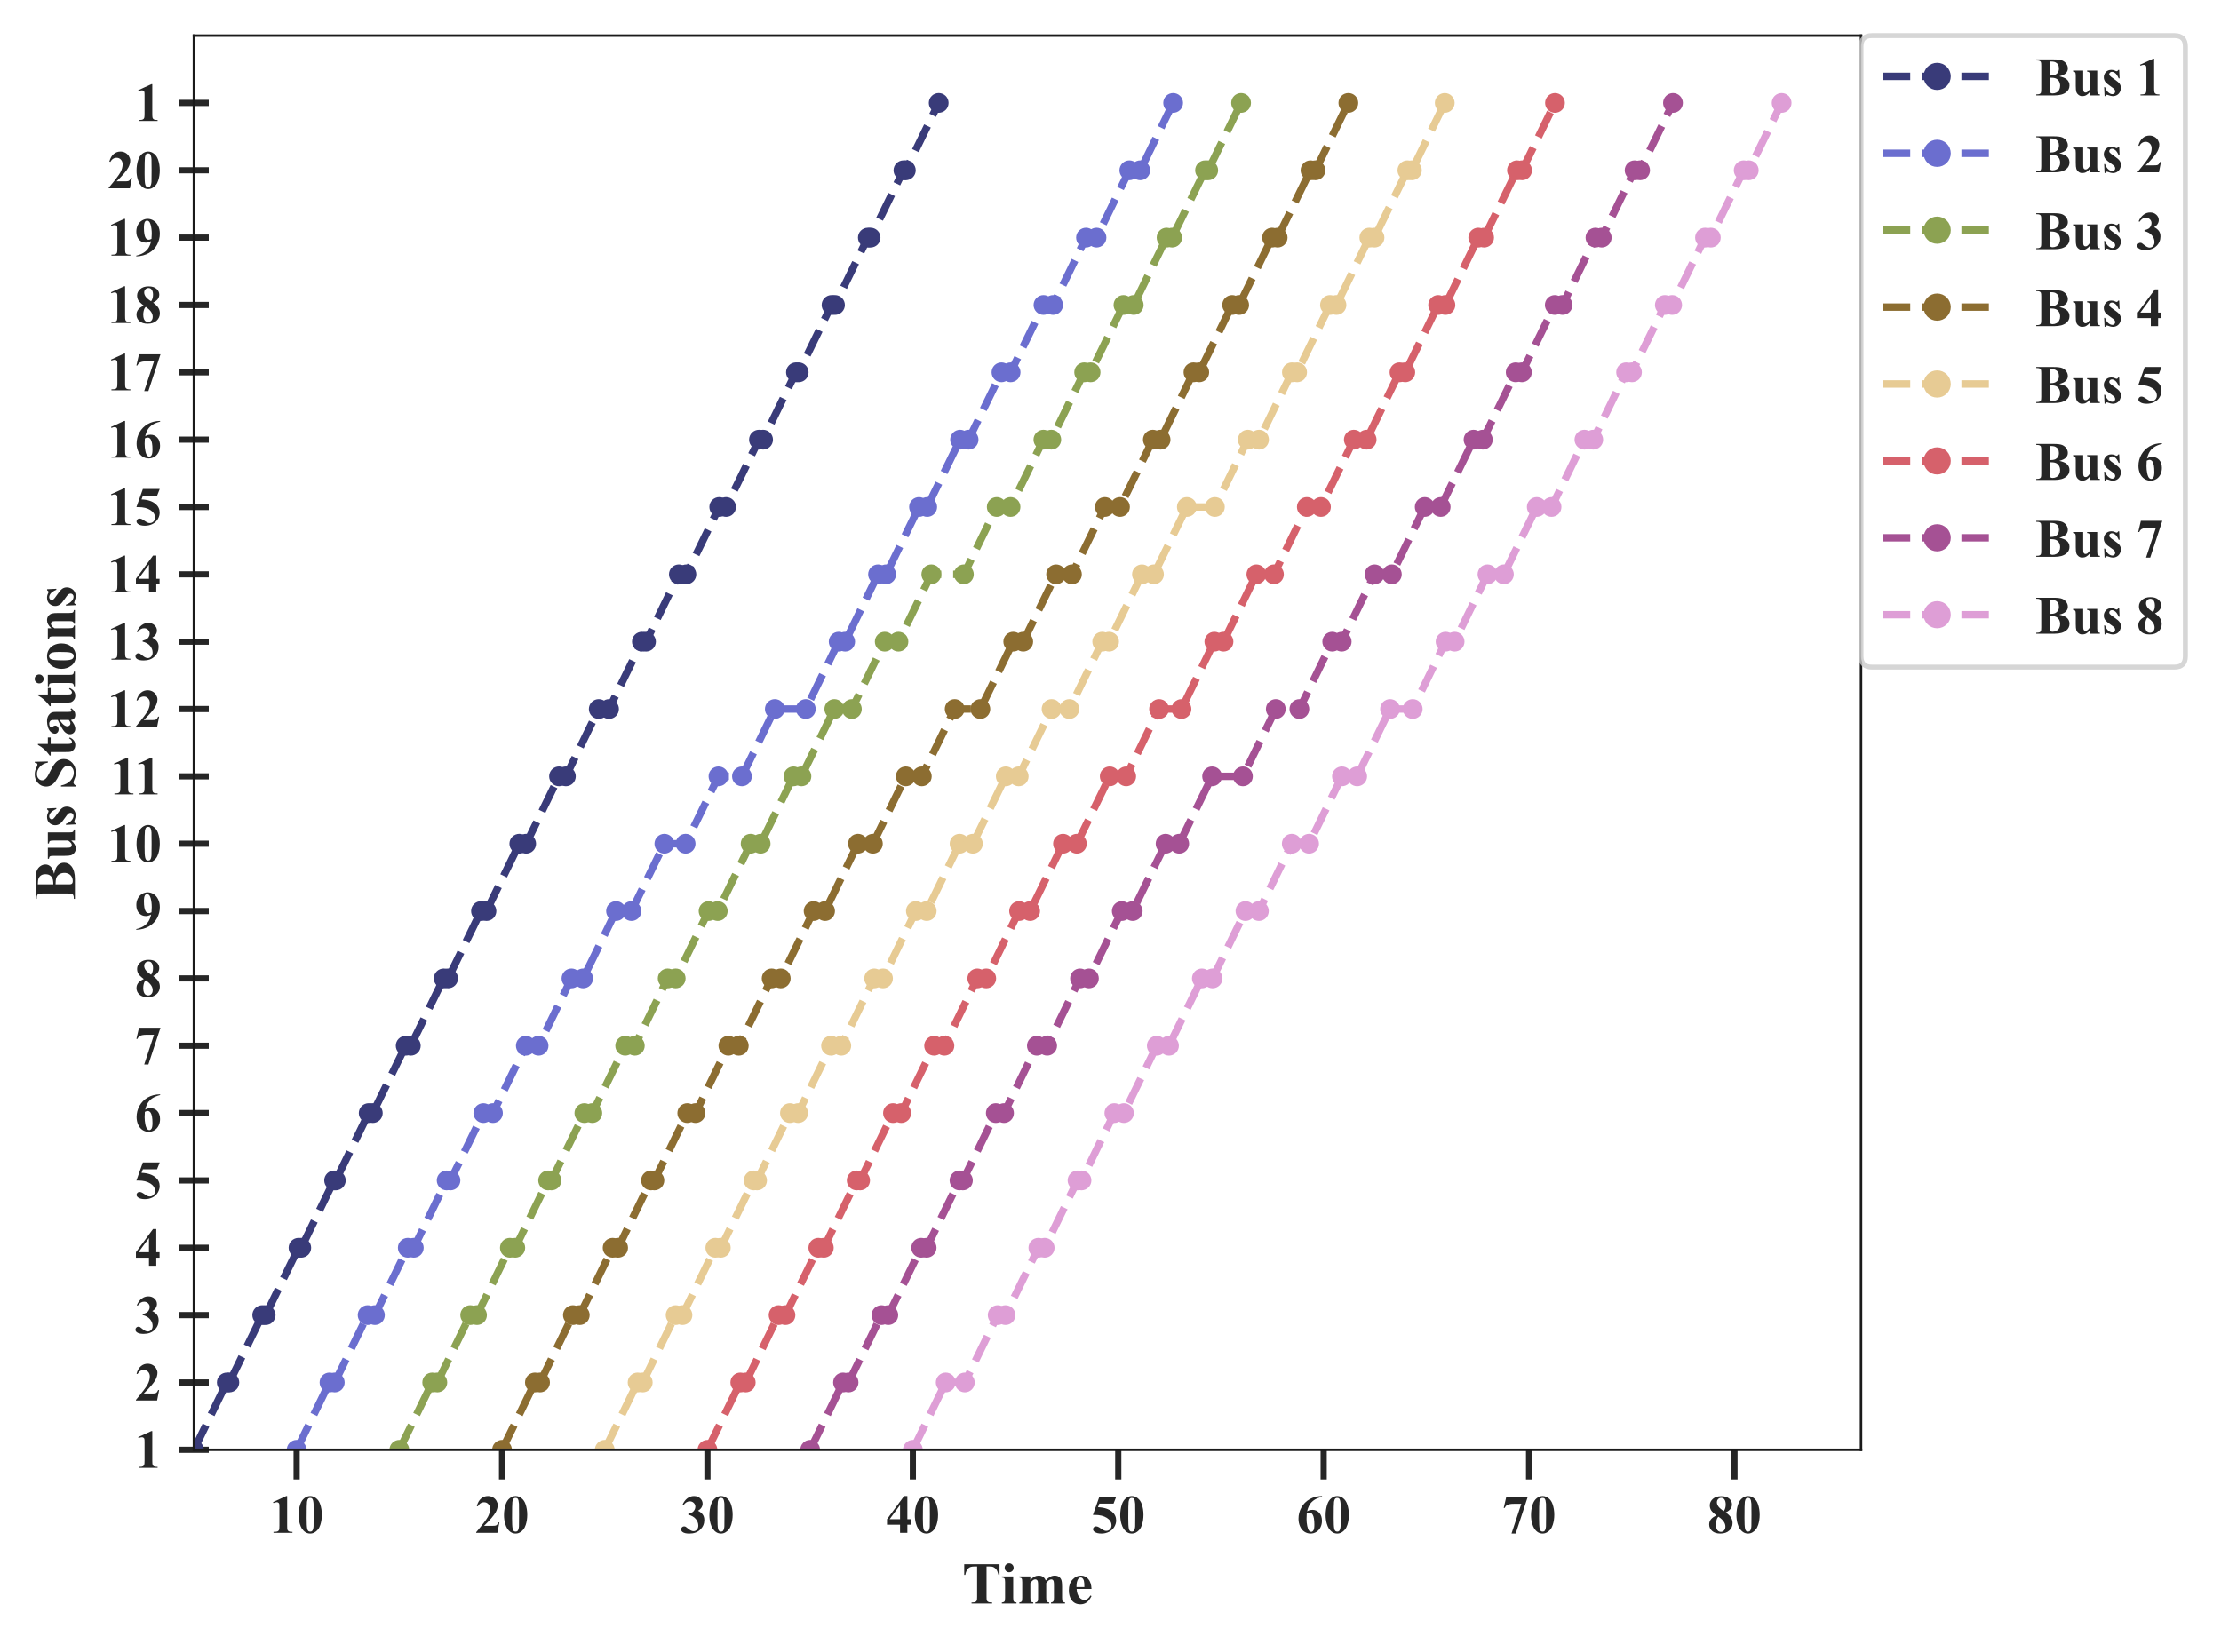 <?xml version="1.0" encoding="utf-8" standalone="no"?>
<!DOCTYPE svg PUBLIC "-//W3C//DTD SVG 1.1//EN"
  "http://www.w3.org/Graphics/SVG/1.1/DTD/svg11.dtd">
<!-- Created with matplotlib (https://matplotlib.org/) -->
<svg height="334.07pt" version="1.1" viewBox="0 0 449.079 334.07" width="449.079pt" xmlns="http://www.w3.org/2000/svg" xmlns:xlink="http://www.w3.org/1999/xlink">
 <defs>
  <style type="text/css">
*{stroke-linecap:butt;stroke-linejoin:round;}
  </style>
 </defs>
 <g id="figure_1">
  <g id="patch_1">
   <path d="M 0 334.07 
L 449.079 334.07 
L 449.079 0 
L 0 0 
z
" style="fill:#ffffff;"/>
  </g>
  <g id="axes_1">
   <g id="patch_2">
    <path d="M 39.213 293.22 
L 376.293 293.22 
L 376.293 7.2 
L 39.213 7.2 
z
" style="fill:#ffffff;"/>
   </g>
   <g id="matplotlib.axis_1">
    <g id="xtick_1">
     <g id="line2d_1">
      <path clip-path="url(#p4136222c3f)" d="M 59.979 293.22 
L 59.979 7.2 
" style="fill:none;stroke:#ffffff;stroke-linecap:round;"/>
     </g>
     <g id="line2d_2">
      <defs>
       <path d="M 0 0 
L 0 6 
" id="me2f14d1691" style="stroke:#262626;stroke-width:1.25;"/>
      </defs>
      <g>
       <use style="fill:#262626;stroke:#262626;stroke-width:1.25;" x="59.979" xlink:href="#me2f14d1691" y="293.22"/>
      </g>
     </g>
     <g id="text_1">
      <!-- 10 -->
      <defs>
       <path d="M 32.562 67.578 
L 32.562 13.422 
Q 32.562 7.328 33.094 5.641 
Q 33.641 3.953 35.344 2.875 
Q 37.062 1.812 40.828 1.812 
L 42.328 1.812 
L 42.328 0 
L 7.469 0 
L 7.469 1.812 
L 9.234 1.812 
Q 13.484 1.812 15.281 2.781 
Q 17.094 3.766 17.719 5.469 
Q 18.359 7.172 18.359 13.422 
L 18.359 47.75 
Q 18.359 52.344 17.922 53.484 
Q 17.484 54.641 16.281 55.438 
Q 15.094 56.25 13.531 56.25 
Q 11.031 56.25 7.469 54.688 
L 6.594 56.453 
L 30.953 67.578 
z
" id="TimesNewRomanPS-BoldMT-49"/>
       <path d="M 46.344 33.109 
Q 46.344 23.188 43.562 14.594 
Q 41.891 9.328 39.078 5.953 
Q 36.281 2.594 32.719 0.609 
Q 29.156 -1.375 24.953 -1.375 
Q 20.172 -1.375 16.312 1.062 
Q 12.453 3.516 9.469 8.062 
Q 7.328 11.375 5.719 16.891 
Q 3.609 24.359 3.609 32.328 
Q 3.609 43.109 6.641 52.156 
Q 9.125 59.625 14.203 63.594 
Q 19.281 67.578 24.953 67.578 
Q 30.719 67.578 35.719 63.641 
Q 40.719 59.719 43.062 53.078 
Q 46.344 43.953 46.344 33.109 
z
M 31.297 33.203 
Q 31.297 50.594 31.109 53.469 
Q 30.609 60.25 28.766 62.641 
Q 27.547 64.203 24.812 64.203 
Q 22.703 64.203 21.484 63.031 
Q 19.672 61.328 19.031 57 
Q 18.406 52.688 18.406 26.859 
Q 18.406 12.797 19.391 8.016 
Q 20.125 4.547 21.484 3.375 
Q 22.859 2.203 25.094 2.203 
Q 27.547 2.203 28.766 3.766 
Q 30.812 6.5 31.109 12.203 
z
" id="TimesNewRomanPS-BoldMT-48"/>
      </defs>
      <g style="fill:#262626;" transform="translate(54.479 310.004)scale(0.11 -0.11)">
       <use xlink:href="#TimesNewRomanPS-BoldMT-49"/>
       <use x="50" xlink:href="#TimesNewRomanPS-BoldMT-48"/>
      </g>
     </g>
    </g>
    <g id="xtick_2">
     <g id="line2d_3">
      <path clip-path="url(#p4136222c3f)" d="M 101.512 293.22 
L 101.512 7.2 
" style="fill:none;stroke:#ffffff;stroke-linecap:round;"/>
     </g>
     <g id="line2d_4">
      <g>
       <use style="fill:#262626;stroke:#262626;stroke-width:1.25;" x="101.512" xlink:href="#me2f14d1691" y="293.22"/>
      </g>
     </g>
     <g id="text_2">
      <!-- 20 -->
      <defs>
       <path d="M 41.406 0 
L 2.438 0 
L 2.438 1.078 
Q 20.359 22.406 24.188 29.781 
Q 28.031 37.156 28.031 44.188 
Q 28.031 49.312 24.859 52.703 
Q 21.688 56.109 17.094 56.109 
Q 9.578 56.109 5.422 48.578 
L 3.609 49.219 
Q 6.25 58.594 11.625 63.078 
Q 17 67.578 24.031 67.578 
Q 29.047 67.578 33.203 65.234 
Q 37.359 62.891 39.703 58.812 
Q 42.047 54.734 42.047 51.172 
Q 42.047 44.672 38.422 37.984 
Q 33.5 28.953 16.891 12.797 
L 31.203 12.797 
Q 36.469 12.797 38.062 13.234 
Q 39.656 13.672 40.672 14.719 
Q 41.703 15.766 43.359 19.141 
L 45.125 19.141 
z
" id="TimesNewRomanPS-BoldMT-50"/>
      </defs>
      <g style="fill:#262626;" transform="translate(96.012 310.004)scale(0.11 -0.11)">
       <use xlink:href="#TimesNewRomanPS-BoldMT-50"/>
       <use x="50" xlink:href="#TimesNewRomanPS-BoldMT-48"/>
      </g>
     </g>
    </g>
    <g id="xtick_3">
     <g id="line2d_5">
      <path clip-path="url(#p4136222c3f)" d="M 143.044 293.22 
L 143.044 7.2 
" style="fill:none;stroke:#ffffff;stroke-linecap:round;"/>
     </g>
     <g id="line2d_6">
      <g>
       <use style="fill:#262626;stroke:#262626;stroke-width:1.25;" x="143.044" xlink:href="#me2f14d1691" y="293.22"/>
      </g>
     </g>
     <g id="text_3">
      <!-- 30 -->
      <defs>
       <path d="M 14.797 33.203 
L 14.797 34.906 
Q 20.359 36.531 22.5 37.922 
Q 24.656 39.312 26.219 42.156 
Q 27.781 45.016 27.781 47.953 
Q 27.781 52 24.828 54.906 
Q 21.875 57.812 17.484 57.812 
Q 10.641 57.812 5.859 50.594 
L 4.047 51.219 
Q 7.562 59.375 13.062 63.469 
Q 18.562 67.578 25.297 67.578 
Q 32.172 67.578 36.641 63.375 
Q 41.109 59.188 41.109 53.562 
Q 41.109 49.906 39.031 46.5 
Q 36.969 43.109 32.516 40.531 
Q 38.234 37.75 41.234 33.672 
Q 44.234 29.594 44.234 23.438 
Q 44.234 13.094 36.734 5.828 
Q 29.25 -1.422 16.656 -1.422 
Q 8.25 -1.422 4.391 1.375 
Q 1.609 3.328 1.609 6.391 
Q 1.609 8.641 3.219 10.219 
Q 4.828 11.812 6.938 11.812 
Q 8.547 11.812 9.969 11.141 
Q 10.75 10.75 15.5 6.859 
Q 20.266 2.984 24.422 2.984 
Q 28.031 2.984 30.609 5.828 
Q 33.203 8.688 33.203 13.094 
Q 33.203 19.781 28.516 25.422 
Q 23.828 31.062 14.797 33.203 
z
" id="TimesNewRomanPS-BoldMT-51"/>
      </defs>
      <g style="fill:#262626;" transform="translate(137.544 310.004)scale(0.11 -0.11)">
       <use xlink:href="#TimesNewRomanPS-BoldMT-51"/>
       <use x="50" xlink:href="#TimesNewRomanPS-BoldMT-48"/>
      </g>
     </g>
    </g>
    <g id="xtick_4">
     <g id="line2d_7">
      <path clip-path="url(#p4136222c3f)" d="M 184.577 293.22 
L 184.577 7.2 
" style="fill:none;stroke:#ffffff;stroke-linecap:round;"/>
     </g>
     <g id="line2d_8">
      <g>
       <use style="fill:#262626;stroke:#262626;stroke-width:1.25;" x="184.577" xlink:href="#me2f14d1691" y="293.22"/>
      </g>
     </g>
     <g id="text_4">
      <!-- 40 -->
      <defs>
       <path d="M 2.484 24.953 
L 33.938 67.578 
L 39.891 67.578 
L 39.891 24.953 
L 45.953 24.953 
L 45.953 14.844 
L 39.891 14.844 
L 39.891 0 
L 26.469 0 
L 26.469 14.844 
L 2.484 14.844 
z
M 7.234 24.953 
L 26.469 24.953 
L 26.469 51.078 
z
" id="TimesNewRomanPS-BoldMT-52"/>
      </defs>
      <g style="fill:#262626;" transform="translate(179.077 310.004)scale(0.11 -0.11)">
       <use xlink:href="#TimesNewRomanPS-BoldMT-52"/>
       <use x="50" xlink:href="#TimesNewRomanPS-BoldMT-48"/>
      </g>
     </g>
    </g>
    <g id="xtick_5">
     <g id="line2d_9">
      <path clip-path="url(#p4136222c3f)" d="M 226.109 293.22 
L 226.109 7.2 
" style="fill:none;stroke:#ffffff;stroke-linecap:round;"/>
     </g>
     <g id="line2d_10">
      <g>
       <use style="fill:#262626;stroke:#262626;stroke-width:1.25;" x="226.109" xlink:href="#me2f14d1691" y="293.22"/>
      </g>
     </g>
     <g id="text_5">
      <!-- 50 -->
      <defs>
       <path d="M 15.234 66.219 
L 46.234 66.219 
L 41.312 53.609 
L 15.234 53.609 
L 12.75 47.016 
Q 29.594 46.391 38.672 38.625 
Q 46.141 32.234 46.141 22.703 
Q 46.141 16.609 42.672 10.766 
Q 39.203 4.938 32.906 1.781 
Q 26.609 -1.375 19.094 -1.375 
Q 10.984 -1.375 6.641 1.656 
Q 3.609 3.812 3.609 6.547 
Q 3.609 8.641 5.188 10.25 
Q 6.781 11.859 8.891 11.859 
Q 10.797 11.859 12.75 11.078 
Q 14.703 10.297 19.438 6.984 
Q 22.406 4.938 24.562 4.156 
Q 26.078 3.562 27.984 3.562 
Q 31.984 3.562 34.781 6.484 
Q 37.594 9.422 37.594 13.531 
Q 37.594 22.125 29 27.484 
Q 20.406 32.859 7.328 32.859 
Q 6 32.859 3.375 32.812 
z
" id="TimesNewRomanPS-BoldMT-53"/>
      </defs>
      <g style="fill:#262626;" transform="translate(220.609 310.004)scale(0.11 -0.11)">
       <use xlink:href="#TimesNewRomanPS-BoldMT-53"/>
       <use x="50" xlink:href="#TimesNewRomanPS-BoldMT-48"/>
      </g>
     </g>
    </g>
    <g id="xtick_6">
     <g id="line2d_11">
      <path clip-path="url(#p4136222c3f)" d="M 267.642 293.22 
L 267.642 7.2 
" style="fill:none;stroke:#ffffff;stroke-linecap:round;"/>
     </g>
     <g id="line2d_12">
      <g>
       <use style="fill:#262626;stroke:#262626;stroke-width:1.25;" x="267.642" xlink:href="#me2f14d1691" y="293.22"/>
      </g>
     </g>
     <g id="text_6">
      <!-- 60 -->
      <defs>
       <path d="M 46.969 67.578 
L 46.969 66.219 
Q 38.141 63.969 32.781 60.422 
Q 27.438 56.891 24.328 51.828 
Q 21.234 46.781 19.531 39.312 
Q 21.688 40.766 23.094 41.219 
Q 26.266 42.188 29.5 42.188 
Q 36.922 42.188 41.875 36.781 
Q 46.828 31.391 46.828 22.078 
Q 46.828 15.531 44.141 10.062 
Q 41.453 4.594 36.516 1.609 
Q 31.594 -1.375 25.984 -1.375 
Q 19.875 -1.375 14.688 1.969 
Q 9.516 5.328 6.609 11.766 
Q 3.719 18.219 3.719 25.781 
Q 3.719 36.922 9.062 46.516 
Q 14.406 56.109 24.234 61.797 
Q 34.078 67.484 46.969 67.578 
z
M 18.891 35.359 
Q 18.5 28.609 18.5 25.484 
Q 18.5 18.75 19.797 12.453 
Q 21.094 6.156 23.344 3.609 
Q 24.953 1.812 27.156 1.812 
Q 29.391 1.812 31.141 4.422 
Q 32.906 7.031 32.906 15.047 
Q 32.906 28.516 29.641 33.641 
Q 27.547 36.969 23.969 36.969 
Q 22.016 36.969 18.891 35.359 
z
" id="TimesNewRomanPS-BoldMT-54"/>
      </defs>
      <g style="fill:#262626;" transform="translate(262.142 310.004)scale(0.11 -0.11)">
       <use xlink:href="#TimesNewRomanPS-BoldMT-54"/>
       <use x="50" xlink:href="#TimesNewRomanPS-BoldMT-48"/>
      </g>
     </g>
    </g>
    <g id="xtick_7">
     <g id="line2d_13">
      <path clip-path="url(#p4136222c3f)" d="M 309.174 293.22 
L 309.174 7.2 
" style="fill:none;stroke:#ffffff;stroke-linecap:round;"/>
     </g>
     <g id="line2d_14">
      <g>
       <use style="fill:#262626;stroke:#262626;stroke-width:1.25;" x="309.174" xlink:href="#me2f14d1691" y="293.22"/>
      </g>
     </g>
     <g id="text_7">
      <!-- 70 -->
      <defs>
       <path d="M 17.719 -1.375 
L 35.75 53.266 
L 22.016 53.266 
Q 13.969 53.266 9.906 51.172 
Q 7.078 49.703 5.219 45.656 
L 3.375 45.656 
L 8.156 66.219 
L 47.609 66.219 
L 25.391 -1.375 
z
" id="TimesNewRomanPS-BoldMT-55"/>
      </defs>
      <g style="fill:#262626;" transform="translate(303.674 310.004)scale(0.11 -0.11)">
       <use xlink:href="#TimesNewRomanPS-BoldMT-55"/>
       <use x="50" xlink:href="#TimesNewRomanPS-BoldMT-48"/>
      </g>
     </g>
    </g>
    <g id="xtick_8">
     <g id="line2d_15">
      <path clip-path="url(#p4136222c3f)" d="M 350.706 293.22 
L 350.706 7.2 
" style="fill:none;stroke:#ffffff;stroke-linecap:round;"/>
     </g>
     <g id="line2d_16">
      <g>
       <use style="fill:#262626;stroke:#262626;stroke-width:1.25;" x="350.706" xlink:href="#me2f14d1691" y="293.22"/>
      </g>
     </g>
     <g id="text_8">
      <!-- 80 -->
      <defs>
       <path d="M 34.078 37.406 
Q 41.062 32.281 43.766 27.859 
Q 46.484 23.438 46.484 17.719 
Q 46.484 9.719 40.453 4.172 
Q 34.422 -1.375 24.078 -1.375 
Q 14.266 -1.375 8.891 3.453 
Q 3.516 8.297 3.516 15.281 
Q 3.516 20.609 6.609 24.609 
Q 9.719 28.609 16.938 31.938 
Q 9.078 37.938 6.859 41.75 
Q 4.641 45.562 4.641 50.594 
Q 4.641 57.234 10.281 62.281 
Q 15.922 67.328 25.734 67.328 
Q 35.203 67.328 40.297 62.859 
Q 45.406 58.406 45.406 52.156 
Q 45.406 47.469 42.641 43.875 
Q 39.891 40.281 34.078 37.406 
z
M 30.375 39.891 
Q 32.172 42.328 33.047 45.359 
Q 33.938 48.391 33.938 52 
Q 33.938 58.344 31.203 61.719 
Q 29.156 64.312 25.531 64.312 
Q 22.266 64.312 19.969 61.938 
Q 17.672 59.578 17.672 56.062 
Q 17.672 52.484 20.234 48.656 
Q 22.797 44.828 30.375 39.891 
z
M 20.609 29.594 
Q 19.094 28.219 18.453 27.094 
Q 17.484 25.391 16.703 22.109 
Q 15.922 18.844 15.922 15.281 
Q 15.922 10.688 17.094 7.594 
Q 18.266 4.5 20.438 3.125 
Q 22.609 1.766 24.906 1.766 
Q 28.469 1.766 30.906 4.375 
Q 33.344 6.984 33.344 11.531 
Q 33.344 21 20.609 29.594 
z
" id="TimesNewRomanPS-BoldMT-56"/>
      </defs>
      <g style="fill:#262626;" transform="translate(345.206 310.004)scale(0.11 -0.11)">
       <use xlink:href="#TimesNewRomanPS-BoldMT-56"/>
       <use x="50" xlink:href="#TimesNewRomanPS-BoldMT-48"/>
      </g>
     </g>
    </g>
    <g id="text_9">
     <!-- Time -->
     <defs>
      <path d="M 63.094 66.219 
L 63.094 48.297 
L 61.328 48.297 
Q 59.766 54.5 57.859 57.203 
Q 55.953 59.906 52.641 61.531 
Q 50.781 62.406 46.141 62.406 
L 41.219 62.406 
L 41.219 11.328 
Q 41.219 6.25 41.766 4.984 
Q 42.328 3.719 43.969 2.766 
Q 45.609 1.812 48.438 1.812 
L 50.641 1.812 
L 50.641 0 
L 15.969 0 
L 15.969 1.812 
L 18.172 1.812 
Q 21.047 1.812 22.797 2.828 
Q 24.078 3.516 24.812 5.172 
Q 25.344 6.344 25.344 11.328 
L 25.344 62.406 
L 20.562 62.406 
Q 13.875 62.406 10.844 59.578 
Q 6.594 55.609 5.469 48.297 
L 3.609 48.297 
L 3.609 66.219 
z
" id="TimesNewRomanPS-BoldMT-84"/>
      <path d="M 14.359 67.781 
Q 17.531 67.781 19.719 65.547 
Q 21.922 63.328 21.922 60.203 
Q 21.922 57.078 19.703 54.875 
Q 17.484 52.688 14.359 52.688 
Q 11.234 52.688 9.031 54.875 
Q 6.844 57.078 6.844 60.203 
Q 6.844 63.328 9.031 65.547 
Q 11.234 67.781 14.359 67.781 
z
M 21.188 45.656 
L 21.188 9.469 
Q 21.188 4.641 22.312 3.297 
Q 23.438 1.953 26.703 1.766 
L 26.703 0 
L 2.047 0 
L 2.047 1.766 
Q 5.078 1.859 6.547 3.516 
Q 7.516 4.641 7.516 9.469 
L 7.516 36.141 
Q 7.516 40.969 6.391 42.312 
Q 5.281 43.656 2.047 43.844 
L 2.047 45.656 
z
" id="TimesNewRomanPS-BoldMT-105"/>
      <path d="M 22.312 45.656 
L 22.312 39.656 
Q 26.078 43.75 29.266 45.375 
Q 32.469 47.016 36.281 47.016 
Q 40.672 47.016 43.641 44.969 
Q 46.625 42.922 48.25 38.719 
Q 52.156 43.109 55.734 45.062 
Q 59.328 47.016 63.234 47.016 
Q 67.969 47.016 70.766 44.844 
Q 73.578 42.672 74.672 39.328 
Q 75.781 35.984 75.781 28.656 
L 75.781 9.969 
Q 75.781 4.688 76.734 3.422 
Q 77.688 2.156 80.719 1.766 
L 80.719 0 
L 57.125 0 
L 57.125 1.766 
Q 59.906 2 61.234 3.906 
Q 62.109 5.219 62.109 9.969 
L 62.109 29.594 
Q 62.109 35.688 61.625 37.344 
Q 61.141 39.016 60.078 39.812 
Q 59.031 40.625 57.625 40.625 
Q 55.516 40.625 53.359 39.078 
Q 51.219 37.547 49.031 34.469 
L 49.031 9.969 
Q 49.031 5.031 49.859 3.766 
Q 50.984 1.953 54.156 1.766 
L 54.156 0 
L 30.516 0 
L 30.516 1.766 
Q 32.422 1.859 33.516 2.703 
Q 34.625 3.562 34.984 4.75 
Q 35.359 5.953 35.359 9.969 
L 35.359 29.594 
Q 35.359 35.797 34.859 37.359 
Q 34.375 38.922 33.219 39.797 
Q 32.078 40.672 30.766 40.672 
Q 28.812 40.672 27.203 39.656 
Q 24.906 38.141 22.312 34.469 
L 22.312 9.969 
Q 22.312 5.125 23.266 3.578 
Q 24.219 2.047 27.25 1.766 
L 27.25 0 
L 3.719 0 
L 3.719 1.766 
Q 6.594 2.047 7.812 3.609 
Q 8.641 4.688 8.641 9.969 
L 8.641 35.75 
Q 8.641 40.922 7.688 42.188 
Q 6.734 43.453 3.719 43.844 
L 3.719 45.656 
z
" id="TimesNewRomanPS-BoldMT-109"/>
      <path d="M 42.047 24.469 
L 17 24.469 
Q 17.438 15.375 21.828 10.109 
Q 25.203 6.062 29.938 6.062 
Q 32.859 6.062 35.25 7.688 
Q 37.641 9.328 40.375 13.578 
L 42.047 12.5 
Q 38.328 4.938 33.828 1.781 
Q 29.344 -1.375 23.438 -1.375 
Q 13.281 -1.375 8.062 6.453 
Q 3.859 12.75 3.859 22.078 
Q 3.859 33.5 10.031 40.25 
Q 16.219 47.016 24.516 47.016 
Q 31.453 47.016 36.547 41.328 
Q 41.656 35.641 42.047 24.469 
z
M 30.031 27.734 
Q 30.031 35.594 29.172 38.516 
Q 28.328 41.453 26.516 42.969 
Q 25.484 43.844 23.781 43.844 
Q 21.234 43.844 19.625 41.359 
Q 16.75 37.016 16.75 29.438 
L 16.75 27.734 
z
" id="TimesNewRomanPS-BoldMT-101"/>
     </defs>
     <g style="fill:#262626;" transform="translate(194.528 324.303)scale(0.12 -0.12)">
      <use xlink:href="#TimesNewRomanPS-BoldMT-84"/>
      <use x="64.949" xlink:href="#TimesNewRomanPS-BoldMT-105"/>
      <use x="92.732" xlink:href="#TimesNewRomanPS-BoldMT-109"/>
      <use x="176.033" xlink:href="#TimesNewRomanPS-BoldMT-101"/>
     </g>
    </g>
   </g>
   <g id="matplotlib.axis_2">
    <g id="ytick_1">
     <g id="line2d_17">
      <path clip-path="url(#p4136222c3f)" d="M 39.213 293.22 
L 376.293 293.22 
" style="fill:none;stroke:#ffffff;stroke-linecap:round;"/>
     </g>
     <g id="line2d_18">
      <defs>
       <path d="M 3 0 
L -3 -0 
" id="m64ff7e5761" style="stroke:#262626;stroke-width:1.25;"/>
      </defs>
      <g>
       <use style="fill:#262626;stroke:#262626;stroke-width:1.25;" x="39.213" xlink:href="#m64ff7e5761" y="293.22"/>
      </g>
     </g>
     <g id="text_10">
      <!-- 1 -->
      <g style="fill:#262626;" transform="translate(27.213 296.862)scale(0.11 -0.11)">
       <use xlink:href="#TimesNewRomanPS-BoldMT-49"/>
      </g>
     </g>
    </g>
    <g id="ytick_2">
     <g id="line2d_19">
      <path clip-path="url(#p4136222c3f)" d="M 39.213 279.6 
L 376.293 279.6 
" style="fill:none;stroke:#ffffff;stroke-linecap:round;"/>
     </g>
     <g id="line2d_20">
      <g>
       <use style="fill:#262626;stroke:#262626;stroke-width:1.25;" x="39.213" xlink:href="#m64ff7e5761" y="279.6"/>
      </g>
     </g>
     <g id="text_11">
      <!-- 2 -->
      <g style="fill:#262626;" transform="translate(27.213 283.242)scale(0.11 -0.11)">
       <use xlink:href="#TimesNewRomanPS-BoldMT-50"/>
      </g>
     </g>
    </g>
    <g id="ytick_3">
     <g id="line2d_21">
      <path clip-path="url(#p4136222c3f)" d="M 39.213 265.98 
L 376.293 265.98 
" style="fill:none;stroke:#ffffff;stroke-linecap:round;"/>
     </g>
     <g id="line2d_22">
      <g>
       <use style="fill:#262626;stroke:#262626;stroke-width:1.25;" x="39.213" xlink:href="#m64ff7e5761" y="265.98"/>
      </g>
     </g>
     <g id="text_12">
      <!-- 3 -->
      <g style="fill:#262626;" transform="translate(27.213 269.622)scale(0.11 -0.11)">
       <use xlink:href="#TimesNewRomanPS-BoldMT-51"/>
      </g>
     </g>
    </g>
    <g id="ytick_4">
     <g id="line2d_23">
      <path clip-path="url(#p4136222c3f)" d="M 39.213 252.36 
L 376.293 252.36 
" style="fill:none;stroke:#ffffff;stroke-linecap:round;"/>
     </g>
     <g id="line2d_24">
      <g>
       <use style="fill:#262626;stroke:#262626;stroke-width:1.25;" x="39.213" xlink:href="#m64ff7e5761" y="252.36"/>
      </g>
     </g>
     <g id="text_13">
      <!-- 4 -->
      <g style="fill:#262626;" transform="translate(27.213 256.002)scale(0.11 -0.11)">
       <use xlink:href="#TimesNewRomanPS-BoldMT-52"/>
      </g>
     </g>
    </g>
    <g id="ytick_5">
     <g id="line2d_25">
      <path clip-path="url(#p4136222c3f)" d="M 39.213 238.74 
L 376.293 238.74 
" style="fill:none;stroke:#ffffff;stroke-linecap:round;"/>
     </g>
     <g id="line2d_26">
      <g>
       <use style="fill:#262626;stroke:#262626;stroke-width:1.25;" x="39.213" xlink:href="#m64ff7e5761" y="238.74"/>
      </g>
     </g>
     <g id="text_14">
      <!-- 5 -->
      <g style="fill:#262626;" transform="translate(27.213 242.382)scale(0.11 -0.11)">
       <use xlink:href="#TimesNewRomanPS-BoldMT-53"/>
      </g>
     </g>
    </g>
    <g id="ytick_6">
     <g id="line2d_27">
      <path clip-path="url(#p4136222c3f)" d="M 39.213 225.12 
L 376.293 225.12 
" style="fill:none;stroke:#ffffff;stroke-linecap:round;"/>
     </g>
     <g id="line2d_28">
      <g>
       <use style="fill:#262626;stroke:#262626;stroke-width:1.25;" x="39.213" xlink:href="#m64ff7e5761" y="225.12"/>
      </g>
     </g>
     <g id="text_15">
      <!-- 6 -->
      <g style="fill:#262626;" transform="translate(27.213 228.762)scale(0.11 -0.11)">
       <use xlink:href="#TimesNewRomanPS-BoldMT-54"/>
      </g>
     </g>
    </g>
    <g id="ytick_7">
     <g id="line2d_29">
      <path clip-path="url(#p4136222c3f)" d="M 39.213 211.5 
L 376.293 211.5 
" style="fill:none;stroke:#ffffff;stroke-linecap:round;"/>
     </g>
     <g id="line2d_30">
      <g>
       <use style="fill:#262626;stroke:#262626;stroke-width:1.25;" x="39.213" xlink:href="#m64ff7e5761" y="211.5"/>
      </g>
     </g>
     <g id="text_16">
      <!-- 7 -->
      <g style="fill:#262626;" transform="translate(27.213 215.142)scale(0.11 -0.11)">
       <use xlink:href="#TimesNewRomanPS-BoldMT-55"/>
      </g>
     </g>
    </g>
    <g id="ytick_8">
     <g id="line2d_31">
      <path clip-path="url(#p4136222c3f)" d="M 39.213 197.88 
L 376.293 197.88 
" style="fill:none;stroke:#ffffff;stroke-linecap:round;"/>
     </g>
     <g id="line2d_32">
      <g>
       <use style="fill:#262626;stroke:#262626;stroke-width:1.25;" x="39.213" xlink:href="#m64ff7e5761" y="197.88"/>
      </g>
     </g>
     <g id="text_17">
      <!-- 8 -->
      <g style="fill:#262626;" transform="translate(27.213 201.522)scale(0.11 -0.11)">
       <use xlink:href="#TimesNewRomanPS-BoldMT-56"/>
      </g>
     </g>
    </g>
    <g id="ytick_9">
     <g id="line2d_33">
      <path clip-path="url(#p4136222c3f)" d="M 39.213 184.26 
L 376.293 184.26 
" style="fill:none;stroke:#ffffff;stroke-linecap:round;"/>
     </g>
     <g id="line2d_34">
      <g>
       <use style="fill:#262626;stroke:#262626;stroke-width:1.25;" x="39.213" xlink:href="#m64ff7e5761" y="184.26"/>
      </g>
     </g>
     <g id="text_18">
      <!-- 9 -->
      <defs>
       <path d="M 3.078 -1.375 
L 3.078 0 
Q 11.188 1.859 16.828 5.469 
Q 22.469 9.078 25.75 14.406 
Q 29.047 19.734 30.375 26.656 
Q 27.344 25.094 25.219 24.484 
Q 23.094 23.875 20.75 23.875 
Q 13.234 23.875 8.219 29.297 
Q 3.219 34.719 3.219 44.141 
Q 3.219 50.688 5.922 56.125 
Q 8.641 61.578 13.672 64.578 
Q 18.703 67.578 24.125 67.578 
Q 29.938 67.578 35.109 64.25 
Q 40.281 60.938 43.359 54.641 
Q 46.438 48.344 46.438 40.281 
Q 46.438 29.828 41.422 20.25 
Q 36.422 10.688 26.516 4.906 
Q 16.609 -0.875 3.078 -1.375 
z
M 31.109 30.766 
Q 31.594 36.234 31.594 40.375 
Q 31.594 49.266 29.547 56.938 
Q 28.375 61.188 26.078 63.188 
Q 24.859 64.266 22.906 64.266 
Q 20.453 64.266 19.094 62.156 
Q 17.188 59.281 17.188 51.172 
Q 17.188 37.641 20.406 32.516 
Q 22.516 29.203 26.078 29.203 
Q 27.984 29.203 31.109 30.766 
z
" id="TimesNewRomanPS-BoldMT-57"/>
      </defs>
      <g style="fill:#262626;" transform="translate(27.213 187.902)scale(0.11 -0.11)">
       <use xlink:href="#TimesNewRomanPS-BoldMT-57"/>
      </g>
     </g>
    </g>
    <g id="ytick_10">
     <g id="line2d_35">
      <path clip-path="url(#p4136222c3f)" d="M 39.213 170.64 
L 376.293 170.64 
" style="fill:none;stroke:#ffffff;stroke-linecap:round;"/>
     </g>
     <g id="line2d_36">
      <g>
       <use style="fill:#262626;stroke:#262626;stroke-width:1.25;" x="39.213" xlink:href="#m64ff7e5761" y="170.64"/>
      </g>
     </g>
     <g id="text_19">
      <!-- 10 -->
      <g style="fill:#262626;" transform="translate(21.713 174.282)scale(0.11 -0.11)">
       <use xlink:href="#TimesNewRomanPS-BoldMT-49"/>
       <use x="50" xlink:href="#TimesNewRomanPS-BoldMT-48"/>
      </g>
     </g>
    </g>
    <g id="ytick_11">
     <g id="line2d_37">
      <path clip-path="url(#p4136222c3f)" d="M 39.213 157.02 
L 376.293 157.02 
" style="fill:none;stroke:#ffffff;stroke-linecap:round;"/>
     </g>
     <g id="line2d_38">
      <g>
       <use style="fill:#262626;stroke:#262626;stroke-width:1.25;" x="39.213" xlink:href="#m64ff7e5761" y="157.02"/>
      </g>
     </g>
     <g id="text_20">
      <!-- 11 -->
      <g style="fill:#262626;" transform="translate(22.318 160.662)scale(0.11 -0.11)">
       <use xlink:href="#TimesNewRomanPS-BoldMT-49"/>
       <use x="44.5" xlink:href="#TimesNewRomanPS-BoldMT-49"/>
      </g>
     </g>
    </g>
    <g id="ytick_12">
     <g id="line2d_39">
      <path clip-path="url(#p4136222c3f)" d="M 39.213 143.4 
L 376.293 143.4 
" style="fill:none;stroke:#ffffff;stroke-linecap:round;"/>
     </g>
     <g id="line2d_40">
      <g>
       <use style="fill:#262626;stroke:#262626;stroke-width:1.25;" x="39.213" xlink:href="#m64ff7e5761" y="143.4"/>
      </g>
     </g>
     <g id="text_21">
      <!-- 12 -->
      <g style="fill:#262626;" transform="translate(21.713 147.042)scale(0.11 -0.11)">
       <use xlink:href="#TimesNewRomanPS-BoldMT-49"/>
       <use x="50" xlink:href="#TimesNewRomanPS-BoldMT-50"/>
      </g>
     </g>
    </g>
    <g id="ytick_13">
     <g id="line2d_41">
      <path clip-path="url(#p4136222c3f)" d="M 39.213 129.78 
L 376.293 129.78 
" style="fill:none;stroke:#ffffff;stroke-linecap:round;"/>
     </g>
     <g id="line2d_42">
      <g>
       <use style="fill:#262626;stroke:#262626;stroke-width:1.25;" x="39.213" xlink:href="#m64ff7e5761" y="129.78"/>
      </g>
     </g>
     <g id="text_22">
      <!-- 13 -->
      <g style="fill:#262626;" transform="translate(21.713 133.422)scale(0.11 -0.11)">
       <use xlink:href="#TimesNewRomanPS-BoldMT-49"/>
       <use x="50" xlink:href="#TimesNewRomanPS-BoldMT-51"/>
      </g>
     </g>
    </g>
    <g id="ytick_14">
     <g id="line2d_43">
      <path clip-path="url(#p4136222c3f)" d="M 39.213 116.16 
L 376.293 116.16 
" style="fill:none;stroke:#ffffff;stroke-linecap:round;"/>
     </g>
     <g id="line2d_44">
      <g>
       <use style="fill:#262626;stroke:#262626;stroke-width:1.25;" x="39.213" xlink:href="#m64ff7e5761" y="116.16"/>
      </g>
     </g>
     <g id="text_23">
      <!-- 14 -->
      <g style="fill:#262626;" transform="translate(21.713 119.802)scale(0.11 -0.11)">
       <use xlink:href="#TimesNewRomanPS-BoldMT-49"/>
       <use x="50" xlink:href="#TimesNewRomanPS-BoldMT-52"/>
      </g>
     </g>
    </g>
    <g id="ytick_15">
     <g id="line2d_45">
      <path clip-path="url(#p4136222c3f)" d="M 39.213 102.54 
L 376.293 102.54 
" style="fill:none;stroke:#ffffff;stroke-linecap:round;"/>
     </g>
     <g id="line2d_46">
      <g>
       <use style="fill:#262626;stroke:#262626;stroke-width:1.25;" x="39.213" xlink:href="#m64ff7e5761" y="102.54"/>
      </g>
     </g>
     <g id="text_24">
      <!-- 15 -->
      <g style="fill:#262626;" transform="translate(21.713 106.182)scale(0.11 -0.11)">
       <use xlink:href="#TimesNewRomanPS-BoldMT-49"/>
       <use x="50" xlink:href="#TimesNewRomanPS-BoldMT-53"/>
      </g>
     </g>
    </g>
    <g id="ytick_16">
     <g id="line2d_47">
      <path clip-path="url(#p4136222c3f)" d="M 39.213 88.92 
L 376.293 88.92 
" style="fill:none;stroke:#ffffff;stroke-linecap:round;"/>
     </g>
     <g id="line2d_48">
      <g>
       <use style="fill:#262626;stroke:#262626;stroke-width:1.25;" x="39.213" xlink:href="#m64ff7e5761" y="88.92"/>
      </g>
     </g>
     <g id="text_25">
      <!-- 16 -->
      <g style="fill:#262626;" transform="translate(21.713 92.562)scale(0.11 -0.11)">
       <use xlink:href="#TimesNewRomanPS-BoldMT-49"/>
       <use x="50" xlink:href="#TimesNewRomanPS-BoldMT-54"/>
      </g>
     </g>
    </g>
    <g id="ytick_17">
     <g id="line2d_49">
      <path clip-path="url(#p4136222c3f)" d="M 39.213 75.3 
L 376.293 75.3 
" style="fill:none;stroke:#ffffff;stroke-linecap:round;"/>
     </g>
     <g id="line2d_50">
      <g>
       <use style="fill:#262626;stroke:#262626;stroke-width:1.25;" x="39.213" xlink:href="#m64ff7e5761" y="75.3"/>
      </g>
     </g>
     <g id="text_26">
      <!-- 17 -->
      <g style="fill:#262626;" transform="translate(21.713 78.942)scale(0.11 -0.11)">
       <use xlink:href="#TimesNewRomanPS-BoldMT-49"/>
       <use x="50" xlink:href="#TimesNewRomanPS-BoldMT-55"/>
      </g>
     </g>
    </g>
    <g id="ytick_18">
     <g id="line2d_51">
      <path clip-path="url(#p4136222c3f)" d="M 39.213 61.68 
L 376.293 61.68 
" style="fill:none;stroke:#ffffff;stroke-linecap:round;"/>
     </g>
     <g id="line2d_52">
      <g>
       <use style="fill:#262626;stroke:#262626;stroke-width:1.25;" x="39.213" xlink:href="#m64ff7e5761" y="61.68"/>
      </g>
     </g>
     <g id="text_27">
      <!-- 18 -->
      <g style="fill:#262626;" transform="translate(21.713 65.322)scale(0.11 -0.11)">
       <use xlink:href="#TimesNewRomanPS-BoldMT-49"/>
       <use x="50" xlink:href="#TimesNewRomanPS-BoldMT-56"/>
      </g>
     </g>
    </g>
    <g id="ytick_19">
     <g id="line2d_53">
      <path clip-path="url(#p4136222c3f)" d="M 39.213 48.06 
L 376.293 48.06 
" style="fill:none;stroke:#ffffff;stroke-linecap:round;"/>
     </g>
     <g id="line2d_54">
      <g>
       <use style="fill:#262626;stroke:#262626;stroke-width:1.25;" x="39.213" xlink:href="#m64ff7e5761" y="48.06"/>
      </g>
     </g>
     <g id="text_28">
      <!-- 19 -->
      <g style="fill:#262626;" transform="translate(21.713 51.702)scale(0.11 -0.11)">
       <use xlink:href="#TimesNewRomanPS-BoldMT-49"/>
       <use x="50" xlink:href="#TimesNewRomanPS-BoldMT-57"/>
      </g>
     </g>
    </g>
    <g id="ytick_20">
     <g id="line2d_55">
      <path clip-path="url(#p4136222c3f)" d="M 39.213 34.44 
L 376.293 34.44 
" style="fill:none;stroke:#ffffff;stroke-linecap:round;"/>
     </g>
     <g id="line2d_56">
      <g>
       <use style="fill:#262626;stroke:#262626;stroke-width:1.25;" x="39.213" xlink:href="#m64ff7e5761" y="34.44"/>
      </g>
     </g>
     <g id="text_29">
      <!-- 20 -->
      <g style="fill:#262626;" transform="translate(21.713 38.082)scale(0.11 -0.11)">
       <use xlink:href="#TimesNewRomanPS-BoldMT-50"/>
       <use x="50" xlink:href="#TimesNewRomanPS-BoldMT-48"/>
      </g>
     </g>
    </g>
    <g id="ytick_21">
     <g id="line2d_57">
      <path clip-path="url(#p4136222c3f)" d="M 39.213 20.82 
L 376.293 20.82 
" style="fill:none;stroke:#ffffff;stroke-linecap:round;"/>
     </g>
     <g id="line2d_58">
      <g>
       <use style="fill:#262626;stroke:#262626;stroke-width:1.25;" x="39.213" xlink:href="#m64ff7e5761" y="20.82"/>
      </g>
     </g>
     <g id="text_30">
      <!-- 1 -->
      <g style="fill:#262626;" transform="translate(27.213 24.462)scale(0.11 -0.11)">
       <use xlink:href="#TimesNewRomanPS-BoldMT-49"/>
      </g>
     </g>
    </g>
    <g id="text_31">
     <!-- Bus Stations -->
     <defs>
      <path d="M 44.484 35.109 
Q 53.906 32.906 57.719 29.781 
Q 63.188 25.344 63.188 18.266 
Q 63.188 10.797 57.172 5.906 
Q 49.812 0 35.75 0 
L 2.094 0 
L 2.094 1.812 
Q 6.688 1.812 8.328 2.656 
Q 9.969 3.516 10.625 4.875 
Q 11.281 6.25 11.281 11.625 
L 11.281 54.594 
Q 11.281 59.969 10.625 61.359 
Q 9.969 62.75 8.297 63.578 
Q 6.641 64.406 2.094 64.406 
L 2.094 66.219 
L 33.844 66.219 
Q 45.219 66.219 49.953 64.188 
Q 54.688 62.156 57.422 58.125 
Q 60.156 54.109 60.156 49.562 
Q 60.156 44.781 56.688 41.047 
Q 53.219 37.312 44.484 35.109 
z
M 26.703 36.422 
Q 33.641 36.422 36.938 37.984 
Q 40.234 39.547 41.984 42.375 
Q 43.75 45.219 43.75 49.609 
Q 43.75 54 42.016 56.812 
Q 40.281 59.625 37.062 61.078 
Q 33.844 62.547 26.703 62.5 
z
M 26.703 32.625 
L 26.703 11.375 
L 26.656 8.938 
Q 26.656 6.297 28 4.953 
Q 29.344 3.609 31.984 3.609 
Q 35.891 3.609 39.188 5.344 
Q 42.484 7.078 44.234 10.375 
Q 46 13.672 46 17.719 
Q 46 22.359 43.844 26.047 
Q 41.703 29.734 37.938 31.203 
Q 34.188 32.672 26.703 32.625 
z
" id="TimesNewRomanPS-BoldMT-66"/>
      <path d="M 47.469 45.656 
L 47.469 9.906 
Q 47.469 4.688 48.438 3.391 
Q 49.422 2.094 52.391 1.766 
L 52.391 0 
L 33.797 0 
L 33.797 6.109 
Q 30.516 2.203 27.234 0.406 
Q 23.969 -1.375 19.922 -1.375 
Q 16.062 -1.375 13.062 1 
Q 10.062 3.375 9.031 6.547 
Q 8.016 9.719 8.016 17.625 
L 8.016 35.75 
Q 8.016 40.922 7.062 42.188 
Q 6.109 43.453 3.078 43.844 
L 3.078 45.656 
L 21.688 45.656 
L 21.688 14.453 
Q 21.688 9.578 22.141 8.156 
Q 22.609 6.734 23.609 6 
Q 24.609 5.281 25.922 5.281 
Q 27.688 5.281 29.109 6.203 
Q 31.062 7.469 33.797 11.328 
L 33.797 35.75 
Q 33.797 40.922 32.844 42.188 
Q 31.891 43.453 28.859 43.844 
L 28.859 45.656 
z
" id="TimesNewRomanPS-BoldMT-117"/>
      <path d="M 32.234 46.922 
L 32.953 31.344 
L 31.297 31.344 
Q 28.328 38.281 25.125 40.812 
Q 21.922 43.359 18.75 43.359 
Q 16.75 43.359 15.328 42.016 
Q 13.922 40.672 13.922 38.922 
Q 13.922 37.594 14.891 36.375 
Q 16.453 34.375 23.625 29.516 
Q 30.812 24.656 33.078 21.266 
Q 35.359 17.875 35.359 13.672 
Q 35.359 9.859 33.453 6.203 
Q 31.547 2.547 28.078 0.578 
Q 24.609 -1.375 20.406 -1.375 
Q 17.141 -1.375 11.672 0.688 
Q 10.203 1.219 9.672 1.219 
Q 8.062 1.219 6.984 -1.219 
L 5.375 -1.219 
L 4.594 15.188 
L 6.25 15.188 
Q 8.453 8.734 12.281 5.516 
Q 16.109 2.297 19.531 2.297 
Q 21.875 2.297 23.359 3.734 
Q 24.859 5.172 24.859 7.234 
Q 24.859 9.578 23.391 11.281 
Q 21.922 12.984 16.844 16.453 
Q 9.375 21.625 7.172 24.359 
Q 3.953 28.375 3.953 33.203 
Q 3.953 38.484 7.594 42.75 
Q 11.234 47.016 18.109 47.016 
Q 21.828 47.016 25.297 45.219 
Q 26.609 44.484 27.438 44.484 
Q 28.328 44.484 28.859 44.844 
Q 29.391 45.219 30.562 46.922 
z
" id="TimesNewRomanPS-BoldMT-115"/>
      <path id="TimesNewRomanPS-BoldMT-32"/>
      <path d="M 46.969 67.719 
L 47.516 45.656 
L 45.516 45.656 
Q 44.094 53.953 38.547 59 
Q 33.016 64.062 26.562 64.062 
Q 21.578 64.062 18.672 61.391 
Q 15.766 58.734 15.766 55.281 
Q 15.766 53.078 16.797 51.375 
Q 18.219 49.078 21.344 46.828 
Q 23.641 45.219 31.938 41.109 
Q 43.562 35.406 47.609 30.328 
Q 51.609 25.25 51.609 18.703 
Q 51.609 10.406 45.141 4.422 
Q 38.672 -1.562 28.719 -1.562 
Q 25.594 -1.562 22.797 -0.922 
Q 20.016 -0.297 15.828 1.469 
Q 13.484 2.438 11.969 2.438 
Q 10.688 2.438 9.266 1.453 
Q 7.859 0.484 6.984 -1.516 
L 5.172 -1.516 
L 5.172 23.484 
L 6.984 23.484 
Q 9.125 12.938 15.25 7.391 
Q 21.391 1.859 28.469 1.859 
Q 33.938 1.859 37.188 4.828 
Q 40.438 7.812 40.438 11.766 
Q 40.438 14.109 39.188 16.297 
Q 37.938 18.5 35.391 20.484 
Q 32.859 22.469 26.422 25.641 
Q 17.391 30.078 13.422 33.203 
Q 9.469 36.328 7.344 40.188 
Q 5.219 44.047 5.219 48.688 
Q 5.219 56.594 11.031 62.156 
Q 16.844 67.719 25.688 67.719 
Q 28.906 67.719 31.938 66.938 
Q 34.234 66.359 37.531 64.766 
Q 40.828 63.188 42.141 63.188 
Q 43.406 63.188 44.141 63.969 
Q 44.875 64.75 45.516 67.719 
z
" id="TimesNewRomanPS-BoldMT-83"/>
      <path d="M 21.484 62.359 
L 21.484 45.656 
L 32.328 45.656 
L 32.328 40.828 
L 21.484 40.828 
L 21.484 12.641 
Q 21.484 8.688 21.844 7.531 
Q 22.219 6.391 23.141 5.688 
Q 24.078 4.984 24.859 4.984 
Q 28.031 4.984 30.859 9.812 
L 32.328 8.734 
Q 28.375 -0.641 19.484 -0.641 
Q 15.141 -0.641 12.125 1.781 
Q 9.125 4.203 8.297 7.172 
Q 7.812 8.844 7.812 16.156 
L 7.812 40.828 
L 1.859 40.828 
L 1.859 42.531 
Q 8.016 46.875 12.328 51.656 
Q 16.656 56.453 19.875 62.359 
z
" id="TimesNewRomanPS-BoldMT-116"/>
      <path d="M 28.562 6.734 
Q 20.219 -0.641 13.578 -0.641 
Q 9.672 -0.641 7.078 1.922 
Q 4.5 4.5 4.5 8.344 
Q 4.5 13.578 8.984 17.75 
Q 13.484 21.922 28.562 28.859 
L 28.562 33.453 
Q 28.562 38.625 28 39.969 
Q 27.438 41.312 25.875 42.312 
Q 24.312 43.312 22.359 43.312 
Q 19.188 43.312 17.141 41.891 
Q 15.875 41.016 15.875 39.844 
Q 15.875 38.812 17.234 37.312 
Q 19.094 35.203 19.094 33.25 
Q 19.094 30.859 17.312 29.172 
Q 15.531 27.484 12.641 27.484 
Q 9.578 27.484 7.5 29.344 
Q 5.422 31.203 5.422 33.688 
Q 5.422 37.203 8.203 40.406 
Q 10.984 43.609 15.969 45.312 
Q 20.953 47.016 26.312 47.016 
Q 32.812 47.016 36.594 44.25 
Q 40.375 41.5 41.5 38.281 
Q 42.188 36.234 42.188 28.859 
L 42.188 11.141 
Q 42.188 8.016 42.422 7.203 
Q 42.672 6.391 43.156 6 
Q 43.656 5.609 44.281 5.609 
Q 45.562 5.609 46.875 7.422 
L 48.344 6.25 
Q 45.906 2.641 43.281 1 
Q 40.672 -0.641 37.359 -0.641 
Q 33.453 -0.641 31.25 1.188 
Q 29.047 3.031 28.562 6.734 
z
M 28.562 10.297 
L 28.562 25.594 
Q 22.656 22.125 19.781 18.172 
Q 17.875 15.531 17.875 12.844 
Q 17.875 10.594 19.484 8.891 
Q 20.703 7.562 22.906 7.562 
Q 25.344 7.562 28.562 10.297 
z
" id="TimesNewRomanPS-BoldMT-97"/>
      <path d="M 24.906 47.016 
Q 30.859 47.016 35.984 43.938 
Q 41.109 40.875 43.766 35.203 
Q 46.438 29.547 46.438 22.797 
Q 46.438 13.094 41.5 6.547 
Q 35.547 -1.375 25.047 -1.375 
Q 14.75 -1.375 9.172 5.859 
Q 3.609 13.094 3.609 22.609 
Q 3.609 32.422 9.297 39.719 
Q 14.984 47.016 24.906 47.016 
z
M 25.094 43.562 
Q 22.609 43.562 20.828 41.672 
Q 19.047 39.797 18.484 34.25 
Q 17.922 28.719 17.922 18.844 
Q 17.922 13.625 18.609 9.078 
Q 19.141 5.609 20.891 3.797 
Q 22.656 2 24.906 2 
Q 27.094 2 28.562 3.219 
Q 30.469 4.891 31.109 7.859 
Q 32.078 12.5 32.078 26.609 
Q 32.078 34.906 31.141 38 
Q 30.219 41.109 28.422 42.531 
Q 27.156 43.562 25.094 43.562 
z
" id="TimesNewRomanPS-BoldMT-111"/>
      <path d="M 22.016 45.656 
L 22.016 39.75 
Q 25.531 43.562 28.75 45.281 
Q 31.984 47.016 35.688 47.016 
Q 40.141 47.016 43.062 44.547 
Q 46 42.094 46.969 38.422 
Q 47.75 35.641 47.75 27.734 
L 47.75 9.969 
Q 47.75 4.688 48.703 3.391 
Q 49.656 2.094 52.688 1.766 
L 52.688 0 
L 29.594 0 
L 29.594 1.766 
Q 32.172 2.094 33.297 3.906 
Q 34.078 5.125 34.078 9.969 
L 34.078 30.281 
Q 34.078 35.891 33.641 37.344 
Q 33.203 38.812 32.156 39.625 
Q 31.109 40.438 29.828 40.438 
Q 25.641 40.438 22.016 34.422 
L 22.016 9.969 
Q 22.016 4.828 22.969 3.453 
Q 23.922 2.094 26.516 1.766 
L 26.516 0 
L 3.422 0 
L 3.422 1.766 
Q 6.297 2.047 7.516 3.609 
Q 8.344 4.688 8.344 9.969 
L 8.344 35.75 
Q 8.344 40.922 7.391 42.188 
Q 6.453 43.453 3.422 43.844 
L 3.422 45.656 
z
" id="TimesNewRomanPS-BoldMT-110"/>
     </defs>
     <g style="fill:#262626;" transform="translate(15.146 182.055)rotate(-90)scale(0.12 -0.12)">
      <use xlink:href="#TimesNewRomanPS-BoldMT-66"/>
      <use x="66.699" xlink:href="#TimesNewRomanPS-BoldMT-117"/>
      <use x="122.314" xlink:href="#TimesNewRomanPS-BoldMT-115"/>
      <use x="161.23" xlink:href="#TimesNewRomanPS-BoldMT-32"/>
      <use x="186.23" xlink:href="#TimesNewRomanPS-BoldMT-83"/>
      <use x="241.846" xlink:href="#TimesNewRomanPS-BoldMT-116"/>
      <use x="275.146" xlink:href="#TimesNewRomanPS-BoldMT-97"/>
      <use x="325.146" xlink:href="#TimesNewRomanPS-BoldMT-116"/>
      <use x="358.447" xlink:href="#TimesNewRomanPS-BoldMT-105"/>
      <use x="386.23" xlink:href="#TimesNewRomanPS-BoldMT-111"/>
      <use x="436.23" xlink:href="#TimesNewRomanPS-BoldMT-110"/>
      <use x="491.846" xlink:href="#TimesNewRomanPS-BoldMT-115"/>
     </g>
    </g>
   </g>
   <g id="line2d_59">
    <path clip-path="url(#p4136222c3f)" d="M 39.213 293.22 
L 45.858 279.6 
L 46.377 279.6 
L 53.023 265.98 
L 53.715 265.98 
L 60.36 252.36 
L 60.914 252.36 
L 67.559 238.74 
L 67.905 238.74 
L 74.55 225.12 
L 75.381 225.12 
L 82.026 211.5 
L 83.064 211.5 
L 89.71 197.88 
L 90.61 197.88 
L 97.255 184.26 
L 98.362 184.26 
L 105.007 170.64 
L 106.392 170.64 
L 113.037 157.02 
L 114.421 157.02 
L 121.067 143.4 
L 123.143 143.4 
L 129.788 129.78 
L 130.619 129.78 
L 137.264 116.16 
L 138.787 116.16 
L 145.432 102.54 
L 146.817 102.54 
L 153.462 88.92 
L 154.293 88.92 
L 160.938 75.3 
L 161.492 75.3 
L 168.137 61.68 
L 168.829 61.68 
L 175.474 48.06 
L 176.028 48.06 
L 182.673 34.44 
L 183.158 34.44 
L 189.803 20.82 
" style="fill:none;stroke:#393b79;stroke-dasharray:5.55,2.4;stroke-dashoffset:0;stroke-width:1.5;"/>
    <defs>
     <path d="M 0 1.5 
C 0.398 1.5 0.779 1.342 1.061 1.061 
C 1.342 0.779 1.5 0.398 1.5 0 
C 1.5 -0.398 1.342 -0.779 1.061 -1.061 
C 0.779 -1.342 0.398 -1.5 0 -1.5 
C -0.398 -1.5 -0.779 -1.342 -1.061 -1.061 
C -1.342 -0.779 -1.5 -0.398 -1.5 0 
C -1.5 0.398 -1.342 0.779 -1.061 1.061 
C -0.779 1.342 -0.398 1.5 0 1.5 
z
" id="m0befa86c57" style="stroke:#393b79;"/>
    </defs>
    <g clip-path="url(#p4136222c3f)">
     <use style="fill:#393b79;stroke:#393b79;" x="39.213" xlink:href="#m0befa86c57" y="293.22"/>
     <use style="fill:#393b79;stroke:#393b79;" x="45.858" xlink:href="#m0befa86c57" y="279.6"/>
     <use style="fill:#393b79;stroke:#393b79;" x="46.377" xlink:href="#m0befa86c57" y="279.6"/>
     <use style="fill:#393b79;stroke:#393b79;" x="53.023" xlink:href="#m0befa86c57" y="265.98"/>
     <use style="fill:#393b79;stroke:#393b79;" x="53.715" xlink:href="#m0befa86c57" y="265.98"/>
     <use style="fill:#393b79;stroke:#393b79;" x="60.36" xlink:href="#m0befa86c57" y="252.36"/>
     <use style="fill:#393b79;stroke:#393b79;" x="60.914" xlink:href="#m0befa86c57" y="252.36"/>
     <use style="fill:#393b79;stroke:#393b79;" x="67.559" xlink:href="#m0befa86c57" y="238.74"/>
     <use style="fill:#393b79;stroke:#393b79;" x="67.905" xlink:href="#m0befa86c57" y="238.74"/>
     <use style="fill:#393b79;stroke:#393b79;" x="74.55" xlink:href="#m0befa86c57" y="225.12"/>
     <use style="fill:#393b79;stroke:#393b79;" x="75.381" xlink:href="#m0befa86c57" y="225.12"/>
     <use style="fill:#393b79;stroke:#393b79;" x="82.026" xlink:href="#m0befa86c57" y="211.5"/>
     <use style="fill:#393b79;stroke:#393b79;" x="83.064" xlink:href="#m0befa86c57" y="211.5"/>
     <use style="fill:#393b79;stroke:#393b79;" x="89.71" xlink:href="#m0befa86c57" y="197.88"/>
     <use style="fill:#393b79;stroke:#393b79;" x="90.61" xlink:href="#m0befa86c57" y="197.88"/>
     <use style="fill:#393b79;stroke:#393b79;" x="97.255" xlink:href="#m0befa86c57" y="184.26"/>
     <use style="fill:#393b79;stroke:#393b79;" x="98.362" xlink:href="#m0befa86c57" y="184.26"/>
     <use style="fill:#393b79;stroke:#393b79;" x="105.007" xlink:href="#m0befa86c57" y="170.64"/>
     <use style="fill:#393b79;stroke:#393b79;" x="106.392" xlink:href="#m0befa86c57" y="170.64"/>
     <use style="fill:#393b79;stroke:#393b79;" x="113.037" xlink:href="#m0befa86c57" y="157.02"/>
     <use style="fill:#393b79;stroke:#393b79;" x="114.421" xlink:href="#m0befa86c57" y="157.02"/>
     <use style="fill:#393b79;stroke:#393b79;" x="121.067" xlink:href="#m0befa86c57" y="143.4"/>
     <use style="fill:#393b79;stroke:#393b79;" x="123.143" xlink:href="#m0befa86c57" y="143.4"/>
     <use style="fill:#393b79;stroke:#393b79;" x="129.788" xlink:href="#m0befa86c57" y="129.78"/>
     <use style="fill:#393b79;stroke:#393b79;" x="130.619" xlink:href="#m0befa86c57" y="129.78"/>
     <use style="fill:#393b79;stroke:#393b79;" x="137.264" xlink:href="#m0befa86c57" y="116.16"/>
     <use style="fill:#393b79;stroke:#393b79;" x="138.787" xlink:href="#m0befa86c57" y="116.16"/>
     <use style="fill:#393b79;stroke:#393b79;" x="145.432" xlink:href="#m0befa86c57" y="102.54"/>
     <use style="fill:#393b79;stroke:#393b79;" x="146.817" xlink:href="#m0befa86c57" y="102.54"/>
     <use style="fill:#393b79;stroke:#393b79;" x="153.462" xlink:href="#m0befa86c57" y="88.92"/>
     <use style="fill:#393b79;stroke:#393b79;" x="154.293" xlink:href="#m0befa86c57" y="88.92"/>
     <use style="fill:#393b79;stroke:#393b79;" x="160.938" xlink:href="#m0befa86c57" y="75.3"/>
     <use style="fill:#393b79;stroke:#393b79;" x="161.492" xlink:href="#m0befa86c57" y="75.3"/>
     <use style="fill:#393b79;stroke:#393b79;" x="168.137" xlink:href="#m0befa86c57" y="61.68"/>
     <use style="fill:#393b79;stroke:#393b79;" x="168.829" xlink:href="#m0befa86c57" y="61.68"/>
     <use style="fill:#393b79;stroke:#393b79;" x="175.474" xlink:href="#m0befa86c57" y="48.06"/>
     <use style="fill:#393b79;stroke:#393b79;" x="176.028" xlink:href="#m0befa86c57" y="48.06"/>
     <use style="fill:#393b79;stroke:#393b79;" x="182.673" xlink:href="#m0befa86c57" y="34.44"/>
     <use style="fill:#393b79;stroke:#393b79;" x="183.158" xlink:href="#m0befa86c57" y="34.44"/>
     <use style="fill:#393b79;stroke:#393b79;" x="189.803" xlink:href="#m0befa86c57" y="20.82"/>
    </g>
   </g>
   <g id="line2d_60">
    <path clip-path="url(#p4136222c3f)" d="M 59.979 293.22 
L 66.625 279.6 
L 67.69 279.6 
L 74.335 265.98 
L 75.808 265.98 
L 82.453 252.36 
L 83.667 252.36 
L 90.312 238.74 
L 91.085 238.74 
L 97.73 225.12 
L 99.673 225.12 
L 106.319 211.5 
L 108.902 211.5 
L 115.548 197.88 
L 117.914 197.88 
L 124.559 184.26 
L 127.687 184.26 
L 134.332 170.64 
L 138.631 170.64 
L 145.276 157.02 
L 150.023 157.02 
L 156.668 143.4 
L 162.935 143.4 
L 169.58 129.78 
L 170.891 129.78 
L 177.536 116.16 
L 179.179 116.16 
L 185.824 102.54 
L 187.479 102.54 
L 194.124 88.92 
L 195.849 88.92 
L 202.494 75.3 
L 204.341 75.3 
L 210.986 61.68 
L 212.941 61.68 
L 219.586 48.06 
L 221.705 48.06 
L 228.35 34.44 
L 230.562 34.44 
L 237.207 20.82 
" style="fill:none;stroke:#6b6ecf;stroke-dasharray:5.55,2.4;stroke-dashoffset:0;stroke-width:1.5;"/>
    <defs>
     <path d="M 0 1.5 
C 0.398 1.5 0.779 1.342 1.061 1.061 
C 1.342 0.779 1.5 0.398 1.5 0 
C 1.5 -0.398 1.342 -0.779 1.061 -1.061 
C 0.779 -1.342 0.398 -1.5 0 -1.5 
C -0.398 -1.5 -0.779 -1.342 -1.061 -1.061 
C -1.342 -0.779 -1.5 -0.398 -1.5 0 
C -1.5 0.398 -1.342 0.779 -1.061 1.061 
C -0.779 1.342 -0.398 1.5 0 1.5 
z
" id="me79d7037e8" style="stroke:#6b6ecf;"/>
    </defs>
    <g clip-path="url(#p4136222c3f)">
     <use style="fill:#6b6ecf;stroke:#6b6ecf;" x="59.979" xlink:href="#me79d7037e8" y="293.22"/>
     <use style="fill:#6b6ecf;stroke:#6b6ecf;" x="66.625" xlink:href="#me79d7037e8" y="279.6"/>
     <use style="fill:#6b6ecf;stroke:#6b6ecf;" x="67.69" xlink:href="#me79d7037e8" y="279.6"/>
     <use style="fill:#6b6ecf;stroke:#6b6ecf;" x="74.335" xlink:href="#me79d7037e8" y="265.98"/>
     <use style="fill:#6b6ecf;stroke:#6b6ecf;" x="75.808" xlink:href="#me79d7037e8" y="265.98"/>
     <use style="fill:#6b6ecf;stroke:#6b6ecf;" x="82.453" xlink:href="#me79d7037e8" y="252.36"/>
     <use style="fill:#6b6ecf;stroke:#6b6ecf;" x="83.667" xlink:href="#me79d7037e8" y="252.36"/>
     <use style="fill:#6b6ecf;stroke:#6b6ecf;" x="90.312" xlink:href="#me79d7037e8" y="238.74"/>
     <use style="fill:#6b6ecf;stroke:#6b6ecf;" x="91.085" xlink:href="#me79d7037e8" y="238.74"/>
     <use style="fill:#6b6ecf;stroke:#6b6ecf;" x="97.73" xlink:href="#me79d7037e8" y="225.12"/>
     <use style="fill:#6b6ecf;stroke:#6b6ecf;" x="99.673" xlink:href="#me79d7037e8" y="225.12"/>
     <use style="fill:#6b6ecf;stroke:#6b6ecf;" x="106.319" xlink:href="#me79d7037e8" y="211.5"/>
     <use style="fill:#6b6ecf;stroke:#6b6ecf;" x="108.902" xlink:href="#me79d7037e8" y="211.5"/>
     <use style="fill:#6b6ecf;stroke:#6b6ecf;" x="115.548" xlink:href="#me79d7037e8" y="197.88"/>
     <use style="fill:#6b6ecf;stroke:#6b6ecf;" x="117.914" xlink:href="#me79d7037e8" y="197.88"/>
     <use style="fill:#6b6ecf;stroke:#6b6ecf;" x="124.559" xlink:href="#me79d7037e8" y="184.26"/>
     <use style="fill:#6b6ecf;stroke:#6b6ecf;" x="127.687" xlink:href="#me79d7037e8" y="184.26"/>
     <use style="fill:#6b6ecf;stroke:#6b6ecf;" x="134.332" xlink:href="#me79d7037e8" y="170.64"/>
     <use style="fill:#6b6ecf;stroke:#6b6ecf;" x="138.631" xlink:href="#me79d7037e8" y="170.64"/>
     <use style="fill:#6b6ecf;stroke:#6b6ecf;" x="145.276" xlink:href="#me79d7037e8" y="157.02"/>
     <use style="fill:#6b6ecf;stroke:#6b6ecf;" x="150.023" xlink:href="#me79d7037e8" y="157.02"/>
     <use style="fill:#6b6ecf;stroke:#6b6ecf;" x="156.668" xlink:href="#me79d7037e8" y="143.4"/>
     <use style="fill:#6b6ecf;stroke:#6b6ecf;" x="162.935" xlink:href="#me79d7037e8" y="143.4"/>
     <use style="fill:#6b6ecf;stroke:#6b6ecf;" x="169.58" xlink:href="#me79d7037e8" y="129.78"/>
     <use style="fill:#6b6ecf;stroke:#6b6ecf;" x="170.891" xlink:href="#me79d7037e8" y="129.78"/>
     <use style="fill:#6b6ecf;stroke:#6b6ecf;" x="177.536" xlink:href="#me79d7037e8" y="116.16"/>
     <use style="fill:#6b6ecf;stroke:#6b6ecf;" x="179.179" xlink:href="#me79d7037e8" y="116.16"/>
     <use style="fill:#6b6ecf;stroke:#6b6ecf;" x="185.824" xlink:href="#me79d7037e8" y="102.54"/>
     <use style="fill:#6b6ecf;stroke:#6b6ecf;" x="187.479" xlink:href="#me79d7037e8" y="102.54"/>
     <use style="fill:#6b6ecf;stroke:#6b6ecf;" x="194.124" xlink:href="#me79d7037e8" y="88.92"/>
     <use style="fill:#6b6ecf;stroke:#6b6ecf;" x="195.849" xlink:href="#me79d7037e8" y="88.92"/>
     <use style="fill:#6b6ecf;stroke:#6b6ecf;" x="202.494" xlink:href="#me79d7037e8" y="75.3"/>
     <use style="fill:#6b6ecf;stroke:#6b6ecf;" x="204.341" xlink:href="#me79d7037e8" y="75.3"/>
     <use style="fill:#6b6ecf;stroke:#6b6ecf;" x="210.986" xlink:href="#me79d7037e8" y="61.68"/>
     <use style="fill:#6b6ecf;stroke:#6b6ecf;" x="212.941" xlink:href="#me79d7037e8" y="61.68"/>
     <use style="fill:#6b6ecf;stroke:#6b6ecf;" x="219.586" xlink:href="#me79d7037e8" y="48.06"/>
     <use style="fill:#6b6ecf;stroke:#6b6ecf;" x="221.705" xlink:href="#me79d7037e8" y="48.06"/>
     <use style="fill:#6b6ecf;stroke:#6b6ecf;" x="228.35" xlink:href="#me79d7037e8" y="34.44"/>
     <use style="fill:#6b6ecf;stroke:#6b6ecf;" x="230.562" xlink:href="#me79d7037e8" y="34.44"/>
     <use style="fill:#6b6ecf;stroke:#6b6ecf;" x="237.207" xlink:href="#me79d7037e8" y="20.82"/>
    </g>
   </g>
   <g id="line2d_61">
    <path clip-path="url(#p4136222c3f)" d="M 80.746 293.22 
L 87.391 279.6 
L 88.428 279.6 
L 95.073 265.98 
L 96.449 265.98 
L 103.094 252.36 
L 104.189 252.36 
L 110.834 238.74 
L 111.515 238.74 
L 118.16 225.12 
L 119.767 225.12 
L 126.413 211.5 
L 128.358 211.5 
L 135.003 197.88 
L 136.625 197.88 
L 143.27 184.26 
L 145.131 184.26 
L 151.776 170.64 
L 153.798 170.64 
L 160.444 157.02 
L 162.047 157.02 
L 168.692 143.4 
L 172.246 143.4 
L 178.891 129.78 
L 181.664 129.78 
L 188.309 116.16 
L 194.895 116.16 
L 201.54 102.54 
L 204.325 102.54 
L 210.97 88.92 
L 212.569 88.92 
L 219.214 75.3 
L 220.515 75.3 
L 227.16 61.68 
L 229.233 61.68 
L 235.878 48.06 
L 237.012 48.06 
L 243.657 34.44 
L 244.298 34.44 
L 250.943 20.82 
" style="fill:none;stroke:#8ca252;stroke-dasharray:5.55,2.4;stroke-dashoffset:0;stroke-width:1.5;"/>
    <defs>
     <path d="M 0 1.5 
C 0.398 1.5 0.779 1.342 1.061 1.061 
C 1.342 0.779 1.5 0.398 1.5 0 
C 1.5 -0.398 1.342 -0.779 1.061 -1.061 
C 0.779 -1.342 0.398 -1.5 0 -1.5 
C -0.398 -1.5 -0.779 -1.342 -1.061 -1.061 
C -1.342 -0.779 -1.5 -0.398 -1.5 0 
C -1.5 0.398 -1.342 0.779 -1.061 1.061 
C -0.779 1.342 -0.398 1.5 0 1.5 
z
" id="m44be875d36" style="stroke:#8ca252;"/>
    </defs>
    <g clip-path="url(#p4136222c3f)">
     <use style="fill:#8ca252;stroke:#8ca252;" x="80.746" xlink:href="#m44be875d36" y="293.22"/>
     <use style="fill:#8ca252;stroke:#8ca252;" x="87.391" xlink:href="#m44be875d36" y="279.6"/>
     <use style="fill:#8ca252;stroke:#8ca252;" x="88.428" xlink:href="#m44be875d36" y="279.6"/>
     <use style="fill:#8ca252;stroke:#8ca252;" x="95.073" xlink:href="#m44be875d36" y="265.98"/>
     <use style="fill:#8ca252;stroke:#8ca252;" x="96.449" xlink:href="#m44be875d36" y="265.98"/>
     <use style="fill:#8ca252;stroke:#8ca252;" x="103.094" xlink:href="#m44be875d36" y="252.36"/>
     <use style="fill:#8ca252;stroke:#8ca252;" x="104.189" xlink:href="#m44be875d36" y="252.36"/>
     <use style="fill:#8ca252;stroke:#8ca252;" x="110.834" xlink:href="#m44be875d36" y="238.74"/>
     <use style="fill:#8ca252;stroke:#8ca252;" x="111.515" xlink:href="#m44be875d36" y="238.74"/>
     <use style="fill:#8ca252;stroke:#8ca252;" x="118.16" xlink:href="#m44be875d36" y="225.12"/>
     <use style="fill:#8ca252;stroke:#8ca252;" x="119.767" xlink:href="#m44be875d36" y="225.12"/>
     <use style="fill:#8ca252;stroke:#8ca252;" x="126.413" xlink:href="#m44be875d36" y="211.5"/>
     <use style="fill:#8ca252;stroke:#8ca252;" x="128.358" xlink:href="#m44be875d36" y="211.5"/>
     <use style="fill:#8ca252;stroke:#8ca252;" x="135.003" xlink:href="#m44be875d36" y="197.88"/>
     <use style="fill:#8ca252;stroke:#8ca252;" x="136.625" xlink:href="#m44be875d36" y="197.88"/>
     <use style="fill:#8ca252;stroke:#8ca252;" x="143.27" xlink:href="#m44be875d36" y="184.26"/>
     <use style="fill:#8ca252;stroke:#8ca252;" x="145.131" xlink:href="#m44be875d36" y="184.26"/>
     <use style="fill:#8ca252;stroke:#8ca252;" x="151.776" xlink:href="#m44be875d36" y="170.64"/>
     <use style="fill:#8ca252;stroke:#8ca252;" x="153.798" xlink:href="#m44be875d36" y="170.64"/>
     <use style="fill:#8ca252;stroke:#8ca252;" x="160.444" xlink:href="#m44be875d36" y="157.02"/>
     <use style="fill:#8ca252;stroke:#8ca252;" x="162.047" xlink:href="#m44be875d36" y="157.02"/>
     <use style="fill:#8ca252;stroke:#8ca252;" x="168.692" xlink:href="#m44be875d36" y="143.4"/>
     <use style="fill:#8ca252;stroke:#8ca252;" x="172.246" xlink:href="#m44be875d36" y="143.4"/>
     <use style="fill:#8ca252;stroke:#8ca252;" x="178.891" xlink:href="#m44be875d36" y="129.78"/>
     <use style="fill:#8ca252;stroke:#8ca252;" x="181.664" xlink:href="#m44be875d36" y="129.78"/>
     <use style="fill:#8ca252;stroke:#8ca252;" x="188.309" xlink:href="#m44be875d36" y="116.16"/>
     <use style="fill:#8ca252;stroke:#8ca252;" x="194.895" xlink:href="#m44be875d36" y="116.16"/>
     <use style="fill:#8ca252;stroke:#8ca252;" x="201.54" xlink:href="#m44be875d36" y="102.54"/>
     <use style="fill:#8ca252;stroke:#8ca252;" x="204.325" xlink:href="#m44be875d36" y="102.54"/>
     <use style="fill:#8ca252;stroke:#8ca252;" x="210.97" xlink:href="#m44be875d36" y="88.92"/>
     <use style="fill:#8ca252;stroke:#8ca252;" x="212.569" xlink:href="#m44be875d36" y="88.92"/>
     <use style="fill:#8ca252;stroke:#8ca252;" x="219.214" xlink:href="#m44be875d36" y="75.3"/>
     <use style="fill:#8ca252;stroke:#8ca252;" x="220.515" xlink:href="#m44be875d36" y="75.3"/>
     <use style="fill:#8ca252;stroke:#8ca252;" x="227.16" xlink:href="#m44be875d36" y="61.68"/>
     <use style="fill:#8ca252;stroke:#8ca252;" x="229.233" xlink:href="#m44be875d36" y="61.68"/>
     <use style="fill:#8ca252;stroke:#8ca252;" x="235.878" xlink:href="#m44be875d36" y="48.06"/>
     <use style="fill:#8ca252;stroke:#8ca252;" x="237.012" xlink:href="#m44be875d36" y="48.06"/>
     <use style="fill:#8ca252;stroke:#8ca252;" x="243.657" xlink:href="#m44be875d36" y="34.44"/>
     <use style="fill:#8ca252;stroke:#8ca252;" x="244.298" xlink:href="#m44be875d36" y="34.44"/>
     <use style="fill:#8ca252;stroke:#8ca252;" x="250.943" xlink:href="#m44be875d36" y="20.82"/>
    </g>
   </g>
   <g id="line2d_62">
    <path clip-path="url(#p4136222c3f)" d="M 101.512 293.22 
L 108.157 279.6 
L 109.195 279.6 
L 115.841 265.98 
L 117.226 265.98 
L 123.871 252.36 
L 124.98 252.36 
L 131.625 238.74 
L 132.318 238.74 
L 138.964 225.12 
L 140.633 225.12 
L 147.278 211.5 
L 149.38 211.5 
L 156.025 197.88 
L 157.866 197.88 
L 164.511 184.26 
L 166.826 184.26 
L 173.471 170.64 
L 176.497 170.64 
L 183.142 157.02 
L 186.388 157.02 
L 193.033 143.4 
L 198.23 143.4 
L 204.875 129.78 
L 206.894 129.78 
L 213.539 116.16 
L 216.743 116.16 
L 223.388 102.54 
L 226.459 102.54 
L 233.105 88.92 
L 234.668 88.92 
L 241.313 75.3 
L 242.485 75.3 
L 249.13 61.68 
L 250.551 61.68 
L 257.197 48.06 
L 258.334 48.06 
L 264.979 34.44 
L 265.991 34.44 
L 272.636 20.82 
" style="fill:none;stroke:#8c6d31;stroke-dasharray:5.55,2.4;stroke-dashoffset:0;stroke-width:1.5;"/>
    <defs>
     <path d="M 0 1.5 
C 0.398 1.5 0.779 1.342 1.061 1.061 
C 1.342 0.779 1.5 0.398 1.5 0 
C 1.5 -0.398 1.342 -0.779 1.061 -1.061 
C 0.779 -1.342 0.398 -1.5 0 -1.5 
C -0.398 -1.5 -0.779 -1.342 -1.061 -1.061 
C -1.342 -0.779 -1.5 -0.398 -1.5 0 
C -1.5 0.398 -1.342 0.779 -1.061 1.061 
C -0.779 1.342 -0.398 1.5 0 1.5 
z
" id="m54e181a3df" style="stroke:#8c6d31;"/>
    </defs>
    <g clip-path="url(#p4136222c3f)">
     <use style="fill:#8c6d31;stroke:#8c6d31;" x="101.512" xlink:href="#m54e181a3df" y="293.22"/>
     <use style="fill:#8c6d31;stroke:#8c6d31;" x="108.157" xlink:href="#m54e181a3df" y="279.6"/>
     <use style="fill:#8c6d31;stroke:#8c6d31;" x="109.195" xlink:href="#m54e181a3df" y="279.6"/>
     <use style="fill:#8c6d31;stroke:#8c6d31;" x="115.841" xlink:href="#m54e181a3df" y="265.98"/>
     <use style="fill:#8c6d31;stroke:#8c6d31;" x="117.226" xlink:href="#m54e181a3df" y="265.98"/>
     <use style="fill:#8c6d31;stroke:#8c6d31;" x="123.871" xlink:href="#m54e181a3df" y="252.36"/>
     <use style="fill:#8c6d31;stroke:#8c6d31;" x="124.98" xlink:href="#m54e181a3df" y="252.36"/>
     <use style="fill:#8c6d31;stroke:#8c6d31;" x="131.625" xlink:href="#m54e181a3df" y="238.74"/>
     <use style="fill:#8c6d31;stroke:#8c6d31;" x="132.318" xlink:href="#m54e181a3df" y="238.74"/>
     <use style="fill:#8c6d31;stroke:#8c6d31;" x="138.964" xlink:href="#m54e181a3df" y="225.12"/>
     <use style="fill:#8c6d31;stroke:#8c6d31;" x="140.633" xlink:href="#m54e181a3df" y="225.12"/>
     <use style="fill:#8c6d31;stroke:#8c6d31;" x="147.278" xlink:href="#m54e181a3df" y="211.5"/>
     <use style="fill:#8c6d31;stroke:#8c6d31;" x="149.38" xlink:href="#m54e181a3df" y="211.5"/>
     <use style="fill:#8c6d31;stroke:#8c6d31;" x="156.025" xlink:href="#m54e181a3df" y="197.88"/>
     <use style="fill:#8c6d31;stroke:#8c6d31;" x="157.866" xlink:href="#m54e181a3df" y="197.88"/>
     <use style="fill:#8c6d31;stroke:#8c6d31;" x="164.511" xlink:href="#m54e181a3df" y="184.26"/>
     <use style="fill:#8c6d31;stroke:#8c6d31;" x="166.826" xlink:href="#m54e181a3df" y="184.26"/>
     <use style="fill:#8c6d31;stroke:#8c6d31;" x="173.471" xlink:href="#m54e181a3df" y="170.64"/>
     <use style="fill:#8c6d31;stroke:#8c6d31;" x="176.497" xlink:href="#m54e181a3df" y="170.64"/>
     <use style="fill:#8c6d31;stroke:#8c6d31;" x="183.142" xlink:href="#m54e181a3df" y="157.02"/>
     <use style="fill:#8c6d31;stroke:#8c6d31;" x="186.388" xlink:href="#m54e181a3df" y="157.02"/>
     <use style="fill:#8c6d31;stroke:#8c6d31;" x="193.033" xlink:href="#m54e181a3df" y="143.4"/>
     <use style="fill:#8c6d31;stroke:#8c6d31;" x="198.23" xlink:href="#m54e181a3df" y="143.4"/>
     <use style="fill:#8c6d31;stroke:#8c6d31;" x="204.875" xlink:href="#m54e181a3df" y="129.78"/>
     <use style="fill:#8c6d31;stroke:#8c6d31;" x="206.894" xlink:href="#m54e181a3df" y="129.78"/>
     <use style="fill:#8c6d31;stroke:#8c6d31;" x="213.539" xlink:href="#m54e181a3df" y="116.16"/>
     <use style="fill:#8c6d31;stroke:#8c6d31;" x="216.743" xlink:href="#m54e181a3df" y="116.16"/>
     <use style="fill:#8c6d31;stroke:#8c6d31;" x="223.388" xlink:href="#m54e181a3df" y="102.54"/>
     <use style="fill:#8c6d31;stroke:#8c6d31;" x="226.459" xlink:href="#m54e181a3df" y="102.54"/>
     <use style="fill:#8c6d31;stroke:#8c6d31;" x="233.105" xlink:href="#m54e181a3df" y="88.92"/>
     <use style="fill:#8c6d31;stroke:#8c6d31;" x="234.668" xlink:href="#m54e181a3df" y="88.92"/>
     <use style="fill:#8c6d31;stroke:#8c6d31;" x="241.313" xlink:href="#m54e181a3df" y="75.3"/>
     <use style="fill:#8c6d31;stroke:#8c6d31;" x="242.485" xlink:href="#m54e181a3df" y="75.3"/>
     <use style="fill:#8c6d31;stroke:#8c6d31;" x="249.13" xlink:href="#m54e181a3df" y="61.68"/>
     <use style="fill:#8c6d31;stroke:#8c6d31;" x="250.551" xlink:href="#m54e181a3df" y="61.68"/>
     <use style="fill:#8c6d31;stroke:#8c6d31;" x="257.197" xlink:href="#m54e181a3df" y="48.06"/>
     <use style="fill:#8c6d31;stroke:#8c6d31;" x="258.334" xlink:href="#m54e181a3df" y="48.06"/>
     <use style="fill:#8c6d31;stroke:#8c6d31;" x="264.979" xlink:href="#m54e181a3df" y="34.44"/>
     <use style="fill:#8c6d31;stroke:#8c6d31;" x="265.991" xlink:href="#m54e181a3df" y="34.44"/>
     <use style="fill:#8c6d31;stroke:#8c6d31;" x="272.636" xlink:href="#m54e181a3df" y="20.82"/>
    </g>
   </g>
   <g id="line2d_63">
    <path clip-path="url(#p4136222c3f)" d="M 122.278 293.22 
L 128.923 279.6 
L 129.961 279.6 
L 136.607 265.98 
L 137.991 265.98 
L 144.636 252.36 
L 145.744 252.36 
L 152.389 238.74 
L 153.081 238.74 
L 159.726 225.12 
L 161.386 225.12 
L 168.032 211.5 
L 170.104 211.5 
L 176.749 197.88 
L 178.541 197.88 
L 185.186 184.26 
L 187.378 184.26 
L 194.024 170.64 
L 196.72 170.64 
L 203.365 157.02 
L 205.977 157.02 
L 212.622 143.4 
L 216.22 143.4 
L 222.866 129.78 
L 224.254 129.78 
L 230.9 116.16 
L 233.333 116.16 
L 239.978 102.54 
L 245.644 102.54 
L 252.289 88.92 
L 254.573 88.92 
L 261.219 75.3 
L 262.274 75.3 
L 268.919 61.68 
L 270.231 61.68 
L 276.876 48.06 
L 277.921 48.06 
L 284.566 34.44 
L 285.476 34.44 
L 292.121 20.82 
" style="fill:none;stroke:#e7cb94;stroke-dasharray:5.55,2.4;stroke-dashoffset:0;stroke-width:1.5;"/>
    <defs>
     <path d="M 0 1.5 
C 0.398 1.5 0.779 1.342 1.061 1.061 
C 1.342 0.779 1.5 0.398 1.5 0 
C 1.5 -0.398 1.342 -0.779 1.061 -1.061 
C 0.779 -1.342 0.398 -1.5 0 -1.5 
C -0.398 -1.5 -0.779 -1.342 -1.061 -1.061 
C -1.342 -0.779 -1.5 -0.398 -1.5 0 
C -1.5 0.398 -1.342 0.779 -1.061 1.061 
C -0.779 1.342 -0.398 1.5 0 1.5 
z
" id="mbb1a46dcef" style="stroke:#e7cb94;"/>
    </defs>
    <g clip-path="url(#p4136222c3f)">
     <use style="fill:#e7cb94;stroke:#e7cb94;" x="122.278" xlink:href="#mbb1a46dcef" y="293.22"/>
     <use style="fill:#e7cb94;stroke:#e7cb94;" x="128.923" xlink:href="#mbb1a46dcef" y="279.6"/>
     <use style="fill:#e7cb94;stroke:#e7cb94;" x="129.961" xlink:href="#mbb1a46dcef" y="279.6"/>
     <use style="fill:#e7cb94;stroke:#e7cb94;" x="136.607" xlink:href="#mbb1a46dcef" y="265.98"/>
     <use style="fill:#e7cb94;stroke:#e7cb94;" x="137.991" xlink:href="#mbb1a46dcef" y="265.98"/>
     <use style="fill:#e7cb94;stroke:#e7cb94;" x="144.636" xlink:href="#mbb1a46dcef" y="252.36"/>
     <use style="fill:#e7cb94;stroke:#e7cb94;" x="145.744" xlink:href="#mbb1a46dcef" y="252.36"/>
     <use style="fill:#e7cb94;stroke:#e7cb94;" x="152.389" xlink:href="#mbb1a46dcef" y="238.74"/>
     <use style="fill:#e7cb94;stroke:#e7cb94;" x="153.081" xlink:href="#mbb1a46dcef" y="238.74"/>
     <use style="fill:#e7cb94;stroke:#e7cb94;" x="159.726" xlink:href="#mbb1a46dcef" y="225.12"/>
     <use style="fill:#e7cb94;stroke:#e7cb94;" x="161.386" xlink:href="#mbb1a46dcef" y="225.12"/>
     <use style="fill:#e7cb94;stroke:#e7cb94;" x="168.032" xlink:href="#mbb1a46dcef" y="211.5"/>
     <use style="fill:#e7cb94;stroke:#e7cb94;" x="170.104" xlink:href="#mbb1a46dcef" y="211.5"/>
     <use style="fill:#e7cb94;stroke:#e7cb94;" x="176.749" xlink:href="#mbb1a46dcef" y="197.88"/>
     <use style="fill:#e7cb94;stroke:#e7cb94;" x="178.541" xlink:href="#mbb1a46dcef" y="197.88"/>
     <use style="fill:#e7cb94;stroke:#e7cb94;" x="185.186" xlink:href="#mbb1a46dcef" y="184.26"/>
     <use style="fill:#e7cb94;stroke:#e7cb94;" x="187.378" xlink:href="#mbb1a46dcef" y="184.26"/>
     <use style="fill:#e7cb94;stroke:#e7cb94;" x="194.024" xlink:href="#mbb1a46dcef" y="170.64"/>
     <use style="fill:#e7cb94;stroke:#e7cb94;" x="196.72" xlink:href="#mbb1a46dcef" y="170.64"/>
     <use style="fill:#e7cb94;stroke:#e7cb94;" x="203.365" xlink:href="#mbb1a46dcef" y="157.02"/>
     <use style="fill:#e7cb94;stroke:#e7cb94;" x="205.977" xlink:href="#mbb1a46dcef" y="157.02"/>
     <use style="fill:#e7cb94;stroke:#e7cb94;" x="212.622" xlink:href="#mbb1a46dcef" y="143.4"/>
     <use style="fill:#e7cb94;stroke:#e7cb94;" x="216.22" xlink:href="#mbb1a46dcef" y="143.4"/>
     <use style="fill:#e7cb94;stroke:#e7cb94;" x="222.866" xlink:href="#mbb1a46dcef" y="129.78"/>
     <use style="fill:#e7cb94;stroke:#e7cb94;" x="224.254" xlink:href="#mbb1a46dcef" y="129.78"/>
     <use style="fill:#e7cb94;stroke:#e7cb94;" x="230.9" xlink:href="#mbb1a46dcef" y="116.16"/>
     <use style="fill:#e7cb94;stroke:#e7cb94;" x="233.333" xlink:href="#mbb1a46dcef" y="116.16"/>
     <use style="fill:#e7cb94;stroke:#e7cb94;" x="239.978" xlink:href="#mbb1a46dcef" y="102.54"/>
     <use style="fill:#e7cb94;stroke:#e7cb94;" x="245.644" xlink:href="#mbb1a46dcef" y="102.54"/>
     <use style="fill:#e7cb94;stroke:#e7cb94;" x="252.289" xlink:href="#mbb1a46dcef" y="88.92"/>
     <use style="fill:#e7cb94;stroke:#e7cb94;" x="254.573" xlink:href="#mbb1a46dcef" y="88.92"/>
     <use style="fill:#e7cb94;stroke:#e7cb94;" x="261.219" xlink:href="#mbb1a46dcef" y="75.3"/>
     <use style="fill:#e7cb94;stroke:#e7cb94;" x="262.274" xlink:href="#mbb1a46dcef" y="75.3"/>
     <use style="fill:#e7cb94;stroke:#e7cb94;" x="268.919" xlink:href="#mbb1a46dcef" y="61.68"/>
     <use style="fill:#e7cb94;stroke:#e7cb94;" x="270.231" xlink:href="#mbb1a46dcef" y="61.68"/>
     <use style="fill:#e7cb94;stroke:#e7cb94;" x="276.876" xlink:href="#mbb1a46dcef" y="48.06"/>
     <use style="fill:#e7cb94;stroke:#e7cb94;" x="277.921" xlink:href="#mbb1a46dcef" y="48.06"/>
     <use style="fill:#e7cb94;stroke:#e7cb94;" x="284.566" xlink:href="#mbb1a46dcef" y="34.44"/>
     <use style="fill:#e7cb94;stroke:#e7cb94;" x="285.476" xlink:href="#mbb1a46dcef" y="34.44"/>
     <use style="fill:#e7cb94;stroke:#e7cb94;" x="292.121" xlink:href="#mbb1a46dcef" y="20.82"/>
    </g>
   </g>
   <g id="line2d_64">
    <path clip-path="url(#p4136222c3f)" d="M 143.044 293.22 
L 149.689 279.6 
L 150.784 279.6 
L 157.429 265.98 
L 158.817 265.98 
L 165.462 252.36 
L 166.573 252.36 
L 173.219 238.74 
L 173.915 238.74 
L 180.56 225.12 
L 182.228 225.12 
L 188.874 211.5 
L 190.959 211.5 
L 197.604 197.88 
L 199.413 197.88 
L 206.058 184.26 
L 208.289 184.26 
L 214.934 170.64 
L 217.742 170.64 
L 224.387 157.02 
L 227.712 157.02 
L 234.357 143.4 
L 238.891 143.4 
L 245.537 129.78 
L 247.387 129.78 
L 254.032 116.16 
L 257.59 116.16 
L 264.235 102.54 
L 267.096 102.54 
L 273.741 88.92 
L 276.331 88.92 
L 282.976 75.3 
L 284.143 75.3 
L 290.788 61.68 
L 292.256 61.68 
L 298.901 48.06 
L 300.083 48.06 
L 306.728 34.44 
L 307.769 34.44 
L 314.414 20.82 
" style="fill:none;stroke:#d6616b;stroke-dasharray:5.55,2.4;stroke-dashoffset:0;stroke-width:1.5;"/>
    <defs>
     <path d="M 0 1.5 
C 0.398 1.5 0.779 1.342 1.061 1.061 
C 1.342 0.779 1.5 0.398 1.5 0 
C 1.5 -0.398 1.342 -0.779 1.061 -1.061 
C 0.779 -1.342 0.398 -1.5 0 -1.5 
C -0.398 -1.5 -0.779 -1.342 -1.061 -1.061 
C -1.342 -0.779 -1.5 -0.398 -1.5 0 
C -1.5 0.398 -1.342 0.779 -1.061 1.061 
C -0.779 1.342 -0.398 1.5 0 1.5 
z
" id="m3955929ce9" style="stroke:#d6616b;"/>
    </defs>
    <g clip-path="url(#p4136222c3f)">
     <use style="fill:#d6616b;stroke:#d6616b;" x="143.044" xlink:href="#m3955929ce9" y="293.22"/>
     <use style="fill:#d6616b;stroke:#d6616b;" x="149.689" xlink:href="#m3955929ce9" y="279.6"/>
     <use style="fill:#d6616b;stroke:#d6616b;" x="150.784" xlink:href="#m3955929ce9" y="279.6"/>
     <use style="fill:#d6616b;stroke:#d6616b;" x="157.429" xlink:href="#m3955929ce9" y="265.98"/>
     <use style="fill:#d6616b;stroke:#d6616b;" x="158.817" xlink:href="#m3955929ce9" y="265.98"/>
     <use style="fill:#d6616b;stroke:#d6616b;" x="165.462" xlink:href="#m3955929ce9" y="252.36"/>
     <use style="fill:#d6616b;stroke:#d6616b;" x="166.573" xlink:href="#m3955929ce9" y="252.36"/>
     <use style="fill:#d6616b;stroke:#d6616b;" x="173.219" xlink:href="#m3955929ce9" y="238.74"/>
     <use style="fill:#d6616b;stroke:#d6616b;" x="173.915" xlink:href="#m3955929ce9" y="238.74"/>
     <use style="fill:#d6616b;stroke:#d6616b;" x="180.56" xlink:href="#m3955929ce9" y="225.12"/>
     <use style="fill:#d6616b;stroke:#d6616b;" x="182.228" xlink:href="#m3955929ce9" y="225.12"/>
     <use style="fill:#d6616b;stroke:#d6616b;" x="188.874" xlink:href="#m3955929ce9" y="211.5"/>
     <use style="fill:#d6616b;stroke:#d6616b;" x="190.959" xlink:href="#m3955929ce9" y="211.5"/>
     <use style="fill:#d6616b;stroke:#d6616b;" x="197.604" xlink:href="#m3955929ce9" y="197.88"/>
     <use style="fill:#d6616b;stroke:#d6616b;" x="199.413" xlink:href="#m3955929ce9" y="197.88"/>
     <use style="fill:#d6616b;stroke:#d6616b;" x="206.058" xlink:href="#m3955929ce9" y="184.26"/>
     <use style="fill:#d6616b;stroke:#d6616b;" x="208.289" xlink:href="#m3955929ce9" y="184.26"/>
     <use style="fill:#d6616b;stroke:#d6616b;" x="214.934" xlink:href="#m3955929ce9" y="170.64"/>
     <use style="fill:#d6616b;stroke:#d6616b;" x="217.742" xlink:href="#m3955929ce9" y="170.64"/>
     <use style="fill:#d6616b;stroke:#d6616b;" x="224.387" xlink:href="#m3955929ce9" y="157.02"/>
     <use style="fill:#d6616b;stroke:#d6616b;" x="227.712" xlink:href="#m3955929ce9" y="157.02"/>
     <use style="fill:#d6616b;stroke:#d6616b;" x="234.357" xlink:href="#m3955929ce9" y="143.4"/>
     <use style="fill:#d6616b;stroke:#d6616b;" x="238.891" xlink:href="#m3955929ce9" y="143.4"/>
     <use style="fill:#d6616b;stroke:#d6616b;" x="245.537" xlink:href="#m3955929ce9" y="129.78"/>
     <use style="fill:#d6616b;stroke:#d6616b;" x="247.387" xlink:href="#m3955929ce9" y="129.78"/>
     <use style="fill:#d6616b;stroke:#d6616b;" x="254.032" xlink:href="#m3955929ce9" y="116.16"/>
     <use style="fill:#d6616b;stroke:#d6616b;" x="257.59" xlink:href="#m3955929ce9" y="116.16"/>
     <use style="fill:#d6616b;stroke:#d6616b;" x="264.235" xlink:href="#m3955929ce9" y="102.54"/>
     <use style="fill:#d6616b;stroke:#d6616b;" x="267.096" xlink:href="#m3955929ce9" y="102.54"/>
     <use style="fill:#d6616b;stroke:#d6616b;" x="273.741" xlink:href="#m3955929ce9" y="88.92"/>
     <use style="fill:#d6616b;stroke:#d6616b;" x="276.331" xlink:href="#m3955929ce9" y="88.92"/>
     <use style="fill:#d6616b;stroke:#d6616b;" x="282.976" xlink:href="#m3955929ce9" y="75.3"/>
     <use style="fill:#d6616b;stroke:#d6616b;" x="284.143" xlink:href="#m3955929ce9" y="75.3"/>
     <use style="fill:#d6616b;stroke:#d6616b;" x="290.788" xlink:href="#m3955929ce9" y="61.68"/>
     <use style="fill:#d6616b;stroke:#d6616b;" x="292.256" xlink:href="#m3955929ce9" y="61.68"/>
     <use style="fill:#d6616b;stroke:#d6616b;" x="298.901" xlink:href="#m3955929ce9" y="48.06"/>
     <use style="fill:#d6616b;stroke:#d6616b;" x="300.083" xlink:href="#m3955929ce9" y="48.06"/>
     <use style="fill:#d6616b;stroke:#d6616b;" x="306.728" xlink:href="#m3955929ce9" y="34.44"/>
     <use style="fill:#d6616b;stroke:#d6616b;" x="307.769" xlink:href="#m3955929ce9" y="34.44"/>
     <use style="fill:#d6616b;stroke:#d6616b;" x="314.414" xlink:href="#m3955929ce9" y="20.82"/>
    </g>
   </g>
   <g id="line2d_65">
    <path clip-path="url(#p4136222c3f)" d="M 163.81 293.22 
L 170.456 279.6 
L 171.576 279.6 
L 178.222 265.98 
L 179.609 265.98 
L 186.254 252.36 
L 187.363 252.36 
L 194.008 238.74 
L 194.701 238.74 
L 201.347 225.12 
L 203.009 225.12 
L 209.654 211.5 
L 211.731 211.5 
L 218.377 197.88 
L 220.176 197.88 
L 226.821 184.26 
L 229.034 184.26 
L 235.679 170.64 
L 238.439 170.64 
L 245.084 157.02 
L 251.316 157.02 
L 257.961 143.4 
L 262.729 143.4 
L 269.374 129.78 
L 271.286 129.78 
L 277.932 116.16 
L 281.428 116.16 
L 288.073 102.54 
L 291.3 102.54 
L 297.945 88.92 
L 299.827 88.92 
L 306.472 75.3 
L 307.73 75.3 
L 314.375 61.68 
L 315.955 61.68 
L 322.6 48.06 
L 323.869 48.06 
L 330.514 34.44 
L 331.628 34.44 
L 338.273 20.82 
" style="fill:none;stroke:#a55194;stroke-dasharray:5.55,2.4;stroke-dashoffset:0;stroke-width:1.5;"/>
    <defs>
     <path d="M 0 1.5 
C 0.398 1.5 0.779 1.342 1.061 1.061 
C 1.342 0.779 1.5 0.398 1.5 0 
C 1.5 -0.398 1.342 -0.779 1.061 -1.061 
C 0.779 -1.342 0.398 -1.5 0 -1.5 
C -0.398 -1.5 -0.779 -1.342 -1.061 -1.061 
C -1.342 -0.779 -1.5 -0.398 -1.5 0 
C -1.5 0.398 -1.342 0.779 -1.061 1.061 
C -0.779 1.342 -0.398 1.5 0 1.5 
z
" id="m98b587bee1" style="stroke:#a55194;"/>
    </defs>
    <g clip-path="url(#p4136222c3f)">
     <use style="fill:#a55194;stroke:#a55194;" x="163.81" xlink:href="#m98b587bee1" y="293.22"/>
     <use style="fill:#a55194;stroke:#a55194;" x="170.456" xlink:href="#m98b587bee1" y="279.6"/>
     <use style="fill:#a55194;stroke:#a55194;" x="171.576" xlink:href="#m98b587bee1" y="279.6"/>
     <use style="fill:#a55194;stroke:#a55194;" x="178.222" xlink:href="#m98b587bee1" y="265.98"/>
     <use style="fill:#a55194;stroke:#a55194;" x="179.609" xlink:href="#m98b587bee1" y="265.98"/>
     <use style="fill:#a55194;stroke:#a55194;" x="186.254" xlink:href="#m98b587bee1" y="252.36"/>
     <use style="fill:#a55194;stroke:#a55194;" x="187.363" xlink:href="#m98b587bee1" y="252.36"/>
     <use style="fill:#a55194;stroke:#a55194;" x="194.008" xlink:href="#m98b587bee1" y="238.74"/>
     <use style="fill:#a55194;stroke:#a55194;" x="194.701" xlink:href="#m98b587bee1" y="238.74"/>
     <use style="fill:#a55194;stroke:#a55194;" x="201.347" xlink:href="#m98b587bee1" y="225.12"/>
     <use style="fill:#a55194;stroke:#a55194;" x="203.009" xlink:href="#m98b587bee1" y="225.12"/>
     <use style="fill:#a55194;stroke:#a55194;" x="209.654" xlink:href="#m98b587bee1" y="211.5"/>
     <use style="fill:#a55194;stroke:#a55194;" x="211.731" xlink:href="#m98b587bee1" y="211.5"/>
     <use style="fill:#a55194;stroke:#a55194;" x="218.377" xlink:href="#m98b587bee1" y="197.88"/>
     <use style="fill:#a55194;stroke:#a55194;" x="220.176" xlink:href="#m98b587bee1" y="197.88"/>
     <use style="fill:#a55194;stroke:#a55194;" x="226.821" xlink:href="#m98b587bee1" y="184.26"/>
     <use style="fill:#a55194;stroke:#a55194;" x="229.034" xlink:href="#m98b587bee1" y="184.26"/>
     <use style="fill:#a55194;stroke:#a55194;" x="235.679" xlink:href="#m98b587bee1" y="170.64"/>
     <use style="fill:#a55194;stroke:#a55194;" x="238.439" xlink:href="#m98b587bee1" y="170.64"/>
     <use style="fill:#a55194;stroke:#a55194;" x="245.084" xlink:href="#m98b587bee1" y="157.02"/>
     <use style="fill:#a55194;stroke:#a55194;" x="251.316" xlink:href="#m98b587bee1" y="157.02"/>
     <use style="fill:#a55194;stroke:#a55194;" x="257.961" xlink:href="#m98b587bee1" y="143.4"/>
     <use style="fill:#a55194;stroke:#a55194;" x="262.729" xlink:href="#m98b587bee1" y="143.4"/>
     <use style="fill:#a55194;stroke:#a55194;" x="269.374" xlink:href="#m98b587bee1" y="129.78"/>
     <use style="fill:#a55194;stroke:#a55194;" x="271.286" xlink:href="#m98b587bee1" y="129.78"/>
     <use style="fill:#a55194;stroke:#a55194;" x="277.932" xlink:href="#m98b587bee1" y="116.16"/>
     <use style="fill:#a55194;stroke:#a55194;" x="281.428" xlink:href="#m98b587bee1" y="116.16"/>
     <use style="fill:#a55194;stroke:#a55194;" x="288.073" xlink:href="#m98b587bee1" y="102.54"/>
     <use style="fill:#a55194;stroke:#a55194;" x="291.3" xlink:href="#m98b587bee1" y="102.54"/>
     <use style="fill:#a55194;stroke:#a55194;" x="297.945" xlink:href="#m98b587bee1" y="88.92"/>
     <use style="fill:#a55194;stroke:#a55194;" x="299.827" xlink:href="#m98b587bee1" y="88.92"/>
     <use style="fill:#a55194;stroke:#a55194;" x="306.472" xlink:href="#m98b587bee1" y="75.3"/>
     <use style="fill:#a55194;stroke:#a55194;" x="307.73" xlink:href="#m98b587bee1" y="75.3"/>
     <use style="fill:#a55194;stroke:#a55194;" x="314.375" xlink:href="#m98b587bee1" y="61.68"/>
     <use style="fill:#a55194;stroke:#a55194;" x="315.955" xlink:href="#m98b587bee1" y="61.68"/>
     <use style="fill:#a55194;stroke:#a55194;" x="322.6" xlink:href="#m98b587bee1" y="48.06"/>
     <use style="fill:#a55194;stroke:#a55194;" x="323.869" xlink:href="#m98b587bee1" y="48.06"/>
     <use style="fill:#a55194;stroke:#a55194;" x="330.514" xlink:href="#m98b587bee1" y="34.44"/>
     <use style="fill:#a55194;stroke:#a55194;" x="331.628" xlink:href="#m98b587bee1" y="34.44"/>
     <use style="fill:#a55194;stroke:#a55194;" x="338.273" xlink:href="#m98b587bee1" y="20.82"/>
    </g>
   </g>
   <g id="line2d_66">
    <path clip-path="url(#p4136222c3f)" d="M 184.577 293.22 
L 191.222 279.6 
L 195.086 279.6 
L 201.731 265.98 
L 203.311 265.98 
L 209.956 252.36 
L 211.229 252.36 
L 217.874 238.74 
L 218.673 238.74 
L 225.319 225.12 
L 227.259 225.12 
L 233.904 211.5 
L 236.367 211.5 
L 243.013 197.88 
L 245.18 197.88 
L 251.825 184.26 
L 254.546 184.26 
L 261.191 170.64 
L 264.692 170.64 
L 271.337 157.02 
L 274.417 157.02 
L 281.062 143.4 
L 285.645 143.4 
L 292.29 129.78 
L 294.117 129.78 
L 300.762 116.16 
L 304.085 116.16 
L 310.73 102.54 
L 313.72 102.54 
L 320.365 88.92 
L 322.151 88.92 
L 328.796 75.3 
L 329.983 75.3 
L 336.628 61.68 
L 338.105 61.68 
L 344.75 48.06 
L 345.926 48.06 
L 352.571 34.44 
L 353.597 34.44 
L 360.242 20.82 
" style="fill:none;stroke:#de9ed6;stroke-dasharray:5.55,2.4;stroke-dashoffset:0;stroke-width:1.5;"/>
    <defs>
     <path d="M 0 1.5 
C 0.398 1.5 0.779 1.342 1.061 1.061 
C 1.342 0.779 1.5 0.398 1.5 0 
C 1.5 -0.398 1.342 -0.779 1.061 -1.061 
C 0.779 -1.342 0.398 -1.5 0 -1.5 
C -0.398 -1.5 -0.779 -1.342 -1.061 -1.061 
C -1.342 -0.779 -1.5 -0.398 -1.5 0 
C -1.5 0.398 -1.342 0.779 -1.061 1.061 
C -0.779 1.342 -0.398 1.5 0 1.5 
z
" id="m6bd9a628e7" style="stroke:#de9ed6;"/>
    </defs>
    <g clip-path="url(#p4136222c3f)">
     <use style="fill:#de9ed6;stroke:#de9ed6;" x="184.577" xlink:href="#m6bd9a628e7" y="293.22"/>
     <use style="fill:#de9ed6;stroke:#de9ed6;" x="191.222" xlink:href="#m6bd9a628e7" y="279.6"/>
     <use style="fill:#de9ed6;stroke:#de9ed6;" x="195.086" xlink:href="#m6bd9a628e7" y="279.6"/>
     <use style="fill:#de9ed6;stroke:#de9ed6;" x="201.731" xlink:href="#m6bd9a628e7" y="265.98"/>
     <use style="fill:#de9ed6;stroke:#de9ed6;" x="203.311" xlink:href="#m6bd9a628e7" y="265.98"/>
     <use style="fill:#de9ed6;stroke:#de9ed6;" x="209.956" xlink:href="#m6bd9a628e7" y="252.36"/>
     <use style="fill:#de9ed6;stroke:#de9ed6;" x="211.229" xlink:href="#m6bd9a628e7" y="252.36"/>
     <use style="fill:#de9ed6;stroke:#de9ed6;" x="217.874" xlink:href="#m6bd9a628e7" y="238.74"/>
     <use style="fill:#de9ed6;stroke:#de9ed6;" x="218.673" xlink:href="#m6bd9a628e7" y="238.74"/>
     <use style="fill:#de9ed6;stroke:#de9ed6;" x="225.319" xlink:href="#m6bd9a628e7" y="225.12"/>
     <use style="fill:#de9ed6;stroke:#de9ed6;" x="227.259" xlink:href="#m6bd9a628e7" y="225.12"/>
     <use style="fill:#de9ed6;stroke:#de9ed6;" x="233.904" xlink:href="#m6bd9a628e7" y="211.5"/>
     <use style="fill:#de9ed6;stroke:#de9ed6;" x="236.367" xlink:href="#m6bd9a628e7" y="211.5"/>
     <use style="fill:#de9ed6;stroke:#de9ed6;" x="243.013" xlink:href="#m6bd9a628e7" y="197.88"/>
     <use style="fill:#de9ed6;stroke:#de9ed6;" x="245.18" xlink:href="#m6bd9a628e7" y="197.88"/>
     <use style="fill:#de9ed6;stroke:#de9ed6;" x="251.825" xlink:href="#m6bd9a628e7" y="184.26"/>
     <use style="fill:#de9ed6;stroke:#de9ed6;" x="254.546" xlink:href="#m6bd9a628e7" y="184.26"/>
     <use style="fill:#de9ed6;stroke:#de9ed6;" x="261.191" xlink:href="#m6bd9a628e7" y="170.64"/>
     <use style="fill:#de9ed6;stroke:#de9ed6;" x="264.692" xlink:href="#m6bd9a628e7" y="170.64"/>
     <use style="fill:#de9ed6;stroke:#de9ed6;" x="271.337" xlink:href="#m6bd9a628e7" y="157.02"/>
     <use style="fill:#de9ed6;stroke:#de9ed6;" x="274.417" xlink:href="#m6bd9a628e7" y="157.02"/>
     <use style="fill:#de9ed6;stroke:#de9ed6;" x="281.062" xlink:href="#m6bd9a628e7" y="143.4"/>
     <use style="fill:#de9ed6;stroke:#de9ed6;" x="285.645" xlink:href="#m6bd9a628e7" y="143.4"/>
     <use style="fill:#de9ed6;stroke:#de9ed6;" x="292.29" xlink:href="#m6bd9a628e7" y="129.78"/>
     <use style="fill:#de9ed6;stroke:#de9ed6;" x="294.117" xlink:href="#m6bd9a628e7" y="129.78"/>
     <use style="fill:#de9ed6;stroke:#de9ed6;" x="300.762" xlink:href="#m6bd9a628e7" y="116.16"/>
     <use style="fill:#de9ed6;stroke:#de9ed6;" x="304.085" xlink:href="#m6bd9a628e7" y="116.16"/>
     <use style="fill:#de9ed6;stroke:#de9ed6;" x="310.73" xlink:href="#m6bd9a628e7" y="102.54"/>
     <use style="fill:#de9ed6;stroke:#de9ed6;" x="313.72" xlink:href="#m6bd9a628e7" y="102.54"/>
     <use style="fill:#de9ed6;stroke:#de9ed6;" x="320.365" xlink:href="#m6bd9a628e7" y="88.92"/>
     <use style="fill:#de9ed6;stroke:#de9ed6;" x="322.151" xlink:href="#m6bd9a628e7" y="88.92"/>
     <use style="fill:#de9ed6;stroke:#de9ed6;" x="328.796" xlink:href="#m6bd9a628e7" y="75.3"/>
     <use style="fill:#de9ed6;stroke:#de9ed6;" x="329.983" xlink:href="#m6bd9a628e7" y="75.3"/>
     <use style="fill:#de9ed6;stroke:#de9ed6;" x="336.628" xlink:href="#m6bd9a628e7" y="61.68"/>
     <use style="fill:#de9ed6;stroke:#de9ed6;" x="338.105" xlink:href="#m6bd9a628e7" y="61.68"/>
     <use style="fill:#de9ed6;stroke:#de9ed6;" x="344.75" xlink:href="#m6bd9a628e7" y="48.06"/>
     <use style="fill:#de9ed6;stroke:#de9ed6;" x="345.926" xlink:href="#m6bd9a628e7" y="48.06"/>
     <use style="fill:#de9ed6;stroke:#de9ed6;" x="352.571" xlink:href="#m6bd9a628e7" y="34.44"/>
     <use style="fill:#de9ed6;stroke:#de9ed6;" x="353.597" xlink:href="#m6bd9a628e7" y="34.44"/>
     <use style="fill:#de9ed6;stroke:#de9ed6;" x="360.242" xlink:href="#m6bd9a628e7" y="20.82"/>
    </g>
   </g>
   <g id="patch_3">
    <path d="M 39.213 293.22 
L 39.213 7.2 
" style="fill:none;stroke:#1a1a1a;stroke-linecap:square;stroke-linejoin:miter;stroke-width:0.5;"/>
   </g>
   <g id="patch_4">
    <path d="M 376.293 293.22 
L 376.293 7.2 
" style="fill:none;stroke:#1a1a1a;stroke-linecap:square;stroke-linejoin:miter;stroke-width:0.5;"/>
   </g>
   <g id="patch_5">
    <path d="M 39.213 293.22 
L 376.293 293.22 
" style="fill:none;stroke:#1a1a1a;stroke-linecap:square;stroke-linejoin:miter;stroke-width:0.5;"/>
   </g>
   <g id="patch_6">
    <path d="M 39.213 7.2 
L 376.293 7.2 
" style="fill:none;stroke:#1a1a1a;stroke-linecap:square;stroke-linejoin:miter;stroke-width:0.5;"/>
   </g>
   <g id="legend_1">
    <g id="patch_7">
     <path d="M 378.493 134.924 
L 439.679 134.924 
Q 441.879 134.924 441.879 132.724 
L 441.879 9.4 
Q 441.879 7.2 439.679 7.2 
L 378.493 7.2 
Q 376.293 7.2 376.293 9.4 
L 376.293 132.724 
Q 376.293 134.924 378.493 134.924 
z
" style="fill:#ffffff;opacity:0.8;stroke:#cccccc;stroke-linejoin:miter;"/>
    </g>
    <g id="line2d_67">
     <path d="M 380.693 15.45 
L 402.693 15.45 
" style="fill:none;stroke:#393b79;stroke-dasharray:5.55,2.4;stroke-dashoffset:0;stroke-width:1.5;"/>
    </g>
    <g id="line2d_68">
     <defs>
      <path d="M 0 2.25 
C 0.597 2.25 1.169 2.013 1.591 1.591 
C 2.013 1.169 2.25 0.597 2.25 0 
C 2.25 -0.597 2.013 -1.169 1.591 -1.591 
C 1.169 -2.013 0.597 -2.25 0 -2.25 
C -0.597 -2.25 -1.169 -2.013 -1.591 -1.591 
C -2.013 -1.169 -2.25 -0.597 -2.25 0 
C -2.25 0.597 -2.013 1.169 -1.591 1.591 
C -1.169 2.013 -0.597 2.25 0 2.25 
z
" id="m96ea1e0ac8" style="stroke:#393b79;"/>
     </defs>
     <g>
      <use style="fill:#393b79;stroke:#393b79;" x="391.693" xlink:href="#m96ea1e0ac8" y="15.45"/>
     </g>
    </g>
    <g id="text_32">
     <!-- Bus 1 -->
     <g style="fill:#262626;" transform="translate(411.493 19.3)scale(0.11 -0.11)">
      <use xlink:href="#TimesNewRomanPS-BoldMT-66"/>
      <use x="66.699" xlink:href="#TimesNewRomanPS-BoldMT-117"/>
      <use x="122.314" xlink:href="#TimesNewRomanPS-BoldMT-115"/>
      <use x="161.23" xlink:href="#TimesNewRomanPS-BoldMT-32"/>
      <use x="186.23" xlink:href="#TimesNewRomanPS-BoldMT-49"/>
     </g>
    </g>
    <g id="line2d_69">
     <path d="M 380.693 31.003 
L 402.693 31.003 
" style="fill:none;stroke:#6b6ecf;stroke-dasharray:5.55,2.4;stroke-dashoffset:0;stroke-width:1.5;"/>
    </g>
    <g id="line2d_70">
     <defs>
      <path d="M 0 2.25 
C 0.597 2.25 1.169 2.013 1.591 1.591 
C 2.013 1.169 2.25 0.597 2.25 0 
C 2.25 -0.597 2.013 -1.169 1.591 -1.591 
C 1.169 -2.013 0.597 -2.25 0 -2.25 
C -0.597 -2.25 -1.169 -2.013 -1.591 -1.591 
C -2.013 -1.169 -2.25 -0.597 -2.25 0 
C -2.25 0.597 -2.013 1.169 -1.591 1.591 
C -1.169 2.013 -0.597 2.25 0 2.25 
z
" id="me780568d7d" style="stroke:#6b6ecf;"/>
     </defs>
     <g>
      <use style="fill:#6b6ecf;stroke:#6b6ecf;" x="391.693" xlink:href="#me780568d7d" y="31.003"/>
     </g>
    </g>
    <g id="text_33">
     <!-- Bus 2 -->
     <g style="fill:#262626;" transform="translate(411.493 34.853)scale(0.11 -0.11)">
      <use xlink:href="#TimesNewRomanPS-BoldMT-66"/>
      <use x="66.699" xlink:href="#TimesNewRomanPS-BoldMT-117"/>
      <use x="122.314" xlink:href="#TimesNewRomanPS-BoldMT-115"/>
      <use x="161.23" xlink:href="#TimesNewRomanPS-BoldMT-32"/>
      <use x="186.23" xlink:href="#TimesNewRomanPS-BoldMT-50"/>
     </g>
    </g>
    <g id="line2d_71">
     <path d="M 380.693 46.556 
L 402.693 46.556 
" style="fill:none;stroke:#8ca252;stroke-dasharray:5.55,2.4;stroke-dashoffset:0;stroke-width:1.5;"/>
    </g>
    <g id="line2d_72">
     <defs>
      <path d="M 0 2.25 
C 0.597 2.25 1.169 2.013 1.591 1.591 
C 2.013 1.169 2.25 0.597 2.25 0 
C 2.25 -0.597 2.013 -1.169 1.591 -1.591 
C 1.169 -2.013 0.597 -2.25 0 -2.25 
C -0.597 -2.25 -1.169 -2.013 -1.591 -1.591 
C -2.013 -1.169 -2.25 -0.597 -2.25 0 
C -2.25 0.597 -2.013 1.169 -1.591 1.591 
C -1.169 2.013 -0.597 2.25 0 2.25 
z
" id="mf86ab6e682" style="stroke:#8ca252;"/>
     </defs>
     <g>
      <use style="fill:#8ca252;stroke:#8ca252;" x="391.693" xlink:href="#mf86ab6e682" y="46.556"/>
     </g>
    </g>
    <g id="text_34">
     <!-- Bus 3 -->
     <g style="fill:#262626;" transform="translate(411.493 50.406)scale(0.11 -0.11)">
      <use xlink:href="#TimesNewRomanPS-BoldMT-66"/>
      <use x="66.699" xlink:href="#TimesNewRomanPS-BoldMT-117"/>
      <use x="122.314" xlink:href="#TimesNewRomanPS-BoldMT-115"/>
      <use x="161.23" xlink:href="#TimesNewRomanPS-BoldMT-32"/>
      <use x="186.23" xlink:href="#TimesNewRomanPS-BoldMT-51"/>
     </g>
    </g>
    <g id="line2d_73">
     <path d="M 380.693 62.109 
L 402.693 62.109 
" style="fill:none;stroke:#8c6d31;stroke-dasharray:5.55,2.4;stroke-dashoffset:0;stroke-width:1.5;"/>
    </g>
    <g id="line2d_74">
     <defs>
      <path d="M 0 2.25 
C 0.597 2.25 1.169 2.013 1.591 1.591 
C 2.013 1.169 2.25 0.597 2.25 0 
C 2.25 -0.597 2.013 -1.169 1.591 -1.591 
C 1.169 -2.013 0.597 -2.25 0 -2.25 
C -0.597 -2.25 -1.169 -2.013 -1.591 -1.591 
C -2.013 -1.169 -2.25 -0.597 -2.25 0 
C -2.25 0.597 -2.013 1.169 -1.591 1.591 
C -1.169 2.013 -0.597 2.25 0 2.25 
z
" id="m196389dc9c" style="stroke:#8c6d31;"/>
     </defs>
     <g>
      <use style="fill:#8c6d31;stroke:#8c6d31;" x="391.693" xlink:href="#m196389dc9c" y="62.109"/>
     </g>
    </g>
    <g id="text_35">
     <!-- Bus 4 -->
     <g style="fill:#262626;" transform="translate(411.493 65.959)scale(0.11 -0.11)">
      <use xlink:href="#TimesNewRomanPS-BoldMT-66"/>
      <use x="66.699" xlink:href="#TimesNewRomanPS-BoldMT-117"/>
      <use x="122.314" xlink:href="#TimesNewRomanPS-BoldMT-115"/>
      <use x="161.23" xlink:href="#TimesNewRomanPS-BoldMT-32"/>
      <use x="186.23" xlink:href="#TimesNewRomanPS-BoldMT-52"/>
     </g>
    </g>
    <g id="line2d_75">
     <path d="M 380.693 77.662 
L 402.693 77.662 
" style="fill:none;stroke:#e7cb94;stroke-dasharray:5.55,2.4;stroke-dashoffset:0;stroke-width:1.5;"/>
    </g>
    <g id="line2d_76">
     <defs>
      <path d="M 0 2.25 
C 0.597 2.25 1.169 2.013 1.591 1.591 
C 2.013 1.169 2.25 0.597 2.25 0 
C 2.25 -0.597 2.013 -1.169 1.591 -1.591 
C 1.169 -2.013 0.597 -2.25 0 -2.25 
C -0.597 -2.25 -1.169 -2.013 -1.591 -1.591 
C -2.013 -1.169 -2.25 -0.597 -2.25 0 
C -2.25 0.597 -2.013 1.169 -1.591 1.591 
C -1.169 2.013 -0.597 2.25 0 2.25 
z
" id="m05075121f6" style="stroke:#e7cb94;"/>
     </defs>
     <g>
      <use style="fill:#e7cb94;stroke:#e7cb94;" x="391.693" xlink:href="#m05075121f6" y="77.662"/>
     </g>
    </g>
    <g id="text_36">
     <!-- Bus 5 -->
     <g style="fill:#262626;" transform="translate(411.493 81.512)scale(0.11 -0.11)">
      <use xlink:href="#TimesNewRomanPS-BoldMT-66"/>
      <use x="66.699" xlink:href="#TimesNewRomanPS-BoldMT-117"/>
      <use x="122.314" xlink:href="#TimesNewRomanPS-BoldMT-115"/>
      <use x="161.23" xlink:href="#TimesNewRomanPS-BoldMT-32"/>
      <use x="186.23" xlink:href="#TimesNewRomanPS-BoldMT-53"/>
     </g>
    </g>
    <g id="line2d_77">
     <path d="M 380.693 93.215 
L 402.693 93.215 
" style="fill:none;stroke:#d6616b;stroke-dasharray:5.55,2.4;stroke-dashoffset:0;stroke-width:1.5;"/>
    </g>
    <g id="line2d_78">
     <defs>
      <path d="M 0 2.25 
C 0.597 2.25 1.169 2.013 1.591 1.591 
C 2.013 1.169 2.25 0.597 2.25 0 
C 2.25 -0.597 2.013 -1.169 1.591 -1.591 
C 1.169 -2.013 0.597 -2.25 0 -2.25 
C -0.597 -2.25 -1.169 -2.013 -1.591 -1.591 
C -2.013 -1.169 -2.25 -0.597 -2.25 0 
C -2.25 0.597 -2.013 1.169 -1.591 1.591 
C -1.169 2.013 -0.597 2.25 0 2.25 
z
" id="md79d53a93c" style="stroke:#d6616b;"/>
     </defs>
     <g>
      <use style="fill:#d6616b;stroke:#d6616b;" x="391.693" xlink:href="#md79d53a93c" y="93.215"/>
     </g>
    </g>
    <g id="text_37">
     <!-- Bus 6 -->
     <g style="fill:#262626;" transform="translate(411.493 97.065)scale(0.11 -0.11)">
      <use xlink:href="#TimesNewRomanPS-BoldMT-66"/>
      <use x="66.699" xlink:href="#TimesNewRomanPS-BoldMT-117"/>
      <use x="122.314" xlink:href="#TimesNewRomanPS-BoldMT-115"/>
      <use x="161.23" xlink:href="#TimesNewRomanPS-BoldMT-32"/>
      <use x="186.23" xlink:href="#TimesNewRomanPS-BoldMT-54"/>
     </g>
    </g>
    <g id="line2d_79">
     <path d="M 380.693 108.768 
L 402.693 108.768 
" style="fill:none;stroke:#a55194;stroke-dasharray:5.55,2.4;stroke-dashoffset:0;stroke-width:1.5;"/>
    </g>
    <g id="line2d_80">
     <defs>
      <path d="M 0 2.25 
C 0.597 2.25 1.169 2.013 1.591 1.591 
C 2.013 1.169 2.25 0.597 2.25 0 
C 2.25 -0.597 2.013 -1.169 1.591 -1.591 
C 1.169 -2.013 0.597 -2.25 0 -2.25 
C -0.597 -2.25 -1.169 -2.013 -1.591 -1.591 
C -2.013 -1.169 -2.25 -0.597 -2.25 0 
C -2.25 0.597 -2.013 1.169 -1.591 1.591 
C -1.169 2.013 -0.597 2.25 0 2.25 
z
" id="m889228b1d8" style="stroke:#a55194;"/>
     </defs>
     <g>
      <use style="fill:#a55194;stroke:#a55194;" x="391.693" xlink:href="#m889228b1d8" y="108.768"/>
     </g>
    </g>
    <g id="text_38">
     <!-- Bus 7 -->
     <g style="fill:#262626;" transform="translate(411.493 112.618)scale(0.11 -0.11)">
      <use xlink:href="#TimesNewRomanPS-BoldMT-66"/>
      <use x="66.699" xlink:href="#TimesNewRomanPS-BoldMT-117"/>
      <use x="122.314" xlink:href="#TimesNewRomanPS-BoldMT-115"/>
      <use x="161.23" xlink:href="#TimesNewRomanPS-BoldMT-32"/>
      <use x="186.23" xlink:href="#TimesNewRomanPS-BoldMT-55"/>
     </g>
    </g>
    <g id="line2d_81">
     <path d="M 380.693 124.321 
L 402.693 124.321 
" style="fill:none;stroke:#de9ed6;stroke-dasharray:5.55,2.4;stroke-dashoffset:0;stroke-width:1.5;"/>
    </g>
    <g id="line2d_82">
     <defs>
      <path d="M 0 2.25 
C 0.597 2.25 1.169 2.013 1.591 1.591 
C 2.013 1.169 2.25 0.597 2.25 0 
C 2.25 -0.597 2.013 -1.169 1.591 -1.591 
C 1.169 -2.013 0.597 -2.25 0 -2.25 
C -0.597 -2.25 -1.169 -2.013 -1.591 -1.591 
C -2.013 -1.169 -2.25 -0.597 -2.25 0 
C -2.25 0.597 -2.013 1.169 -1.591 1.591 
C -1.169 2.013 -0.597 2.25 0 2.25 
z
" id="mee23da8550" style="stroke:#de9ed6;"/>
     </defs>
     <g>
      <use style="fill:#de9ed6;stroke:#de9ed6;" x="391.693" xlink:href="#mee23da8550" y="124.321"/>
     </g>
    </g>
    <g id="text_39">
     <!-- Bus 8 -->
     <g style="fill:#262626;" transform="translate(411.493 128.171)scale(0.11 -0.11)">
      <use xlink:href="#TimesNewRomanPS-BoldMT-66"/>
      <use x="66.699" xlink:href="#TimesNewRomanPS-BoldMT-117"/>
      <use x="122.314" xlink:href="#TimesNewRomanPS-BoldMT-115"/>
      <use x="161.23" xlink:href="#TimesNewRomanPS-BoldMT-32"/>
      <use x="186.23" xlink:href="#TimesNewRomanPS-BoldMT-56"/>
     </g>
    </g>
   </g>
  </g>
 </g>
 <defs>
  <clipPath id="p4136222c3f">
   <rect height="286.02" width="337.08" x="39.213" y="7.2"/>
  </clipPath>
 </defs>
</svg>
